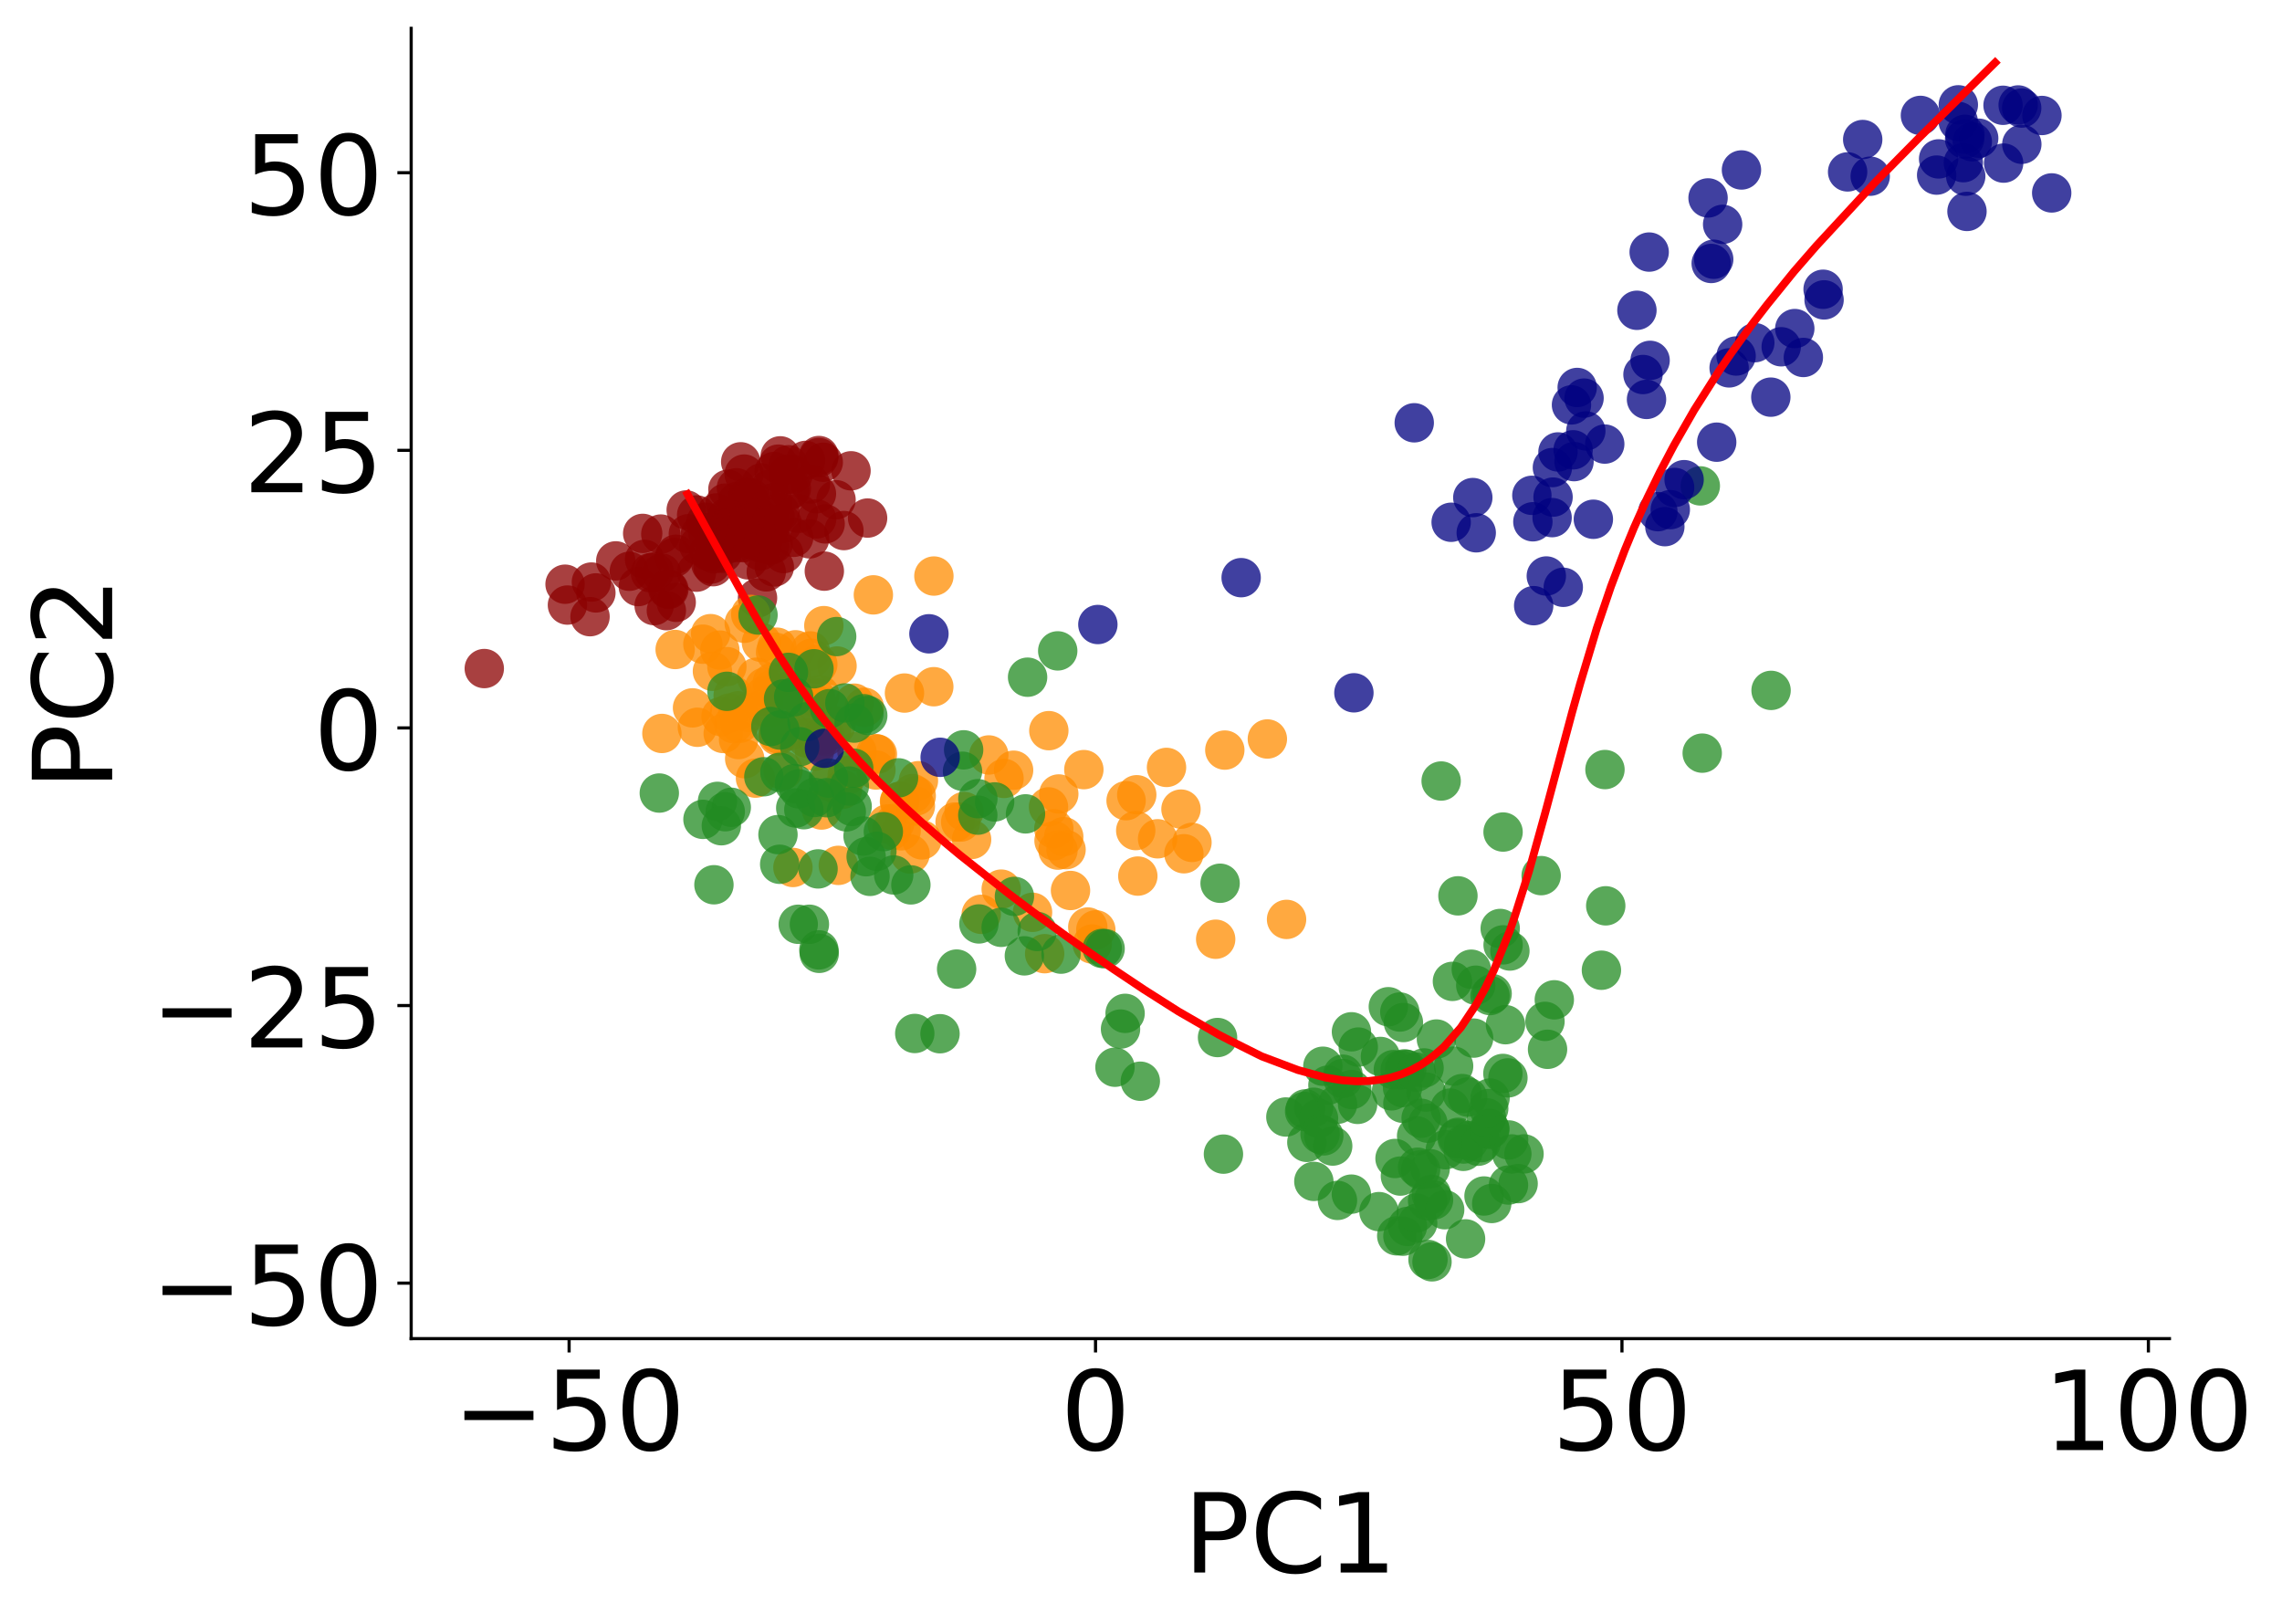 <?xml version="1.0" encoding="utf-8" standalone="no"?>
<!DOCTYPE svg PUBLIC "-//W3C//DTD SVG 1.1//EN"
  "http://www.w3.org/Graphics/SVG/1.1/DTD/svg11.dtd">
<!-- Created with matplotlib (https://matplotlib.org/) -->
<svg height="412.238pt" version="1.1" viewBox="0 0 579.368 412.238" width="579.368pt" xmlns="http://www.w3.org/2000/svg" xmlns:xlink="http://www.w3.org/1999/xlink">
 <defs>
  <style type="text/css">
*{stroke-linecap:butt;stroke-linejoin:round;}
  </style>
 </defs>
 <g id="figure_1">
  <g id="patch_1">
   <path d="M 0 412.238 
L 579.368 412.238 
L 579.368 0 
L 0 0 
z
" style="fill:none;"/>
  </g>
  <g id="axes_1">
   <g id="patch_2">
    <path d="M 104.392 339.84 
L 550.792 339.84 
L 550.792 7.2 
L 104.392 7.2 
z
" style="fill:none;"/>
   </g>
   <g id="PathCollection_1">
    <defs>
     <path d="M 0 5 
C 1.326 5 2.598 4.473 3.536 3.536 
C 4.473 2.598 5 1.326 5 0 
C 5 -1.326 4.473 -2.598 3.536 -3.536 
C 2.598 -4.473 1.326 -5 0 -5 
C -1.326 -5 -2.598 -4.473 -3.536 -3.536 
C -4.473 -2.598 -5 -1.326 -5 0 
C -5 1.326 -4.473 2.598 -3.536 3.536 
C -2.598 4.473 -1.326 5 0 5 
z
" id="C0_0_b8fefef4b1"/>
    </defs>
    <g clip-path="url(#pb03d4c322e)">
     <use style="fill:#8b0000;fill-opacity:0.75;" x="188.053" xlink:href="#C0_0_b8fefef4b1" y="117.239"/>
    </g>
    <g clip-path="url(#pb03d4c322e)">
     <use style="fill:#8b0000;fill-opacity:0.75;" x="163.168" xlink:href="#C0_0_b8fefef4b1" y="135.413"/>
    </g>
    <g clip-path="url(#pb03d4c322e)">
     <use style="fill:#8b0000;fill-opacity:0.75;" x="188.926" xlink:href="#C0_0_b8fefef4b1" y="120.351"/>
    </g>
    <g clip-path="url(#pb03d4c322e)">
     <use style="fill:#8b0000;fill-opacity:0.75;" x="174.217" xlink:href="#C0_0_b8fefef4b1" y="129.458"/>
    </g>
    <g clip-path="url(#pb03d4c322e)">
     <use style="fill:#8b0000;fill-opacity:0.75;" x="143.461" xlink:href="#C0_0_b8fefef4b1" y="148.31"/>
    </g>
    <g clip-path="url(#pb03d4c322e)">
     <use style="fill:#8b0000;fill-opacity:0.75;" x="198.091" xlink:href="#C0_0_b8fefef4b1" y="115.725"/>
    </g>
    <g clip-path="url(#pb03d4c322e)">
     <use style="fill:#8b0000;fill-opacity:0.75;" x="184.803" xlink:href="#C0_0_b8fefef4b1" y="124.201"/>
    </g>
    <g clip-path="url(#pb03d4c322e)">
     <use style="fill:#8b0000;fill-opacity:0.75;" x="156.333" xlink:href="#C0_0_b8fefef4b1" y="142.388"/>
    </g>
    <g clip-path="url(#pb03d4c322e)">
     <use style="fill:#8b0000;fill-opacity:0.75;" x="186.963" xlink:href="#C0_0_b8fefef4b1" y="123.837"/>
    </g>
    <g clip-path="url(#pb03d4c322e)">
     <use style="fill:#8b0000;fill-opacity:0.75;" x="167.769" xlink:href="#C0_0_b8fefef4b1" y="135.58"/>
    </g>
    <g clip-path="url(#pb03d4c322e)">
     <use style="fill:#8b0000;fill-opacity:0.75;" x="197.618" xlink:href="#C0_0_b8fefef4b1" y="117.826"/>
    </g>
    <g clip-path="url(#pb03d4c322e)">
     <use style="fill:#8b0000;fill-opacity:0.75;" x="176.865" xlink:href="#C0_0_b8fefef4b1" y="130.725"/>
    </g>
    <g clip-path="url(#pb03d4c322e)">
     <use style="fill:#8b0000;fill-opacity:0.75;" x="150.15" xlink:href="#C0_0_b8fefef4b1" y="147.763"/>
    </g>
    <g clip-path="url(#pb03d4c322e)">
     <use style="fill:#8b0000;fill-opacity:0.75;" x="196.525" xlink:href="#C0_0_b8fefef4b1" y="119.698"/>
    </g>
    <g clip-path="url(#pb03d4c322e)">
     <use style="fill:#8b0000;fill-opacity:0.75;" x="184.14" xlink:href="#C0_0_b8fefef4b1" y="127.726"/>
    </g>
    <g clip-path="url(#pb03d4c322e)">
     <use style="fill:#8b0000;fill-opacity:0.75;" x="200.176" xlink:href="#C0_0_b8fefef4b1" y="117.983"/>
    </g>
    <g clip-path="url(#pb03d4c322e)">
     <use style="fill:#8b0000;fill-opacity:0.75;" x="193.345" xlink:href="#C0_0_b8fefef4b1" y="122.576"/>
    </g>
    <g clip-path="url(#pb03d4c322e)">
     <use style="fill:#8b0000;fill-opacity:0.75;" x="181.931" xlink:href="#C0_0_b8fefef4b1" y="130.197"/>
    </g>
    <g clip-path="url(#pb03d4c322e)">
     <use style="fill:#8b0000;fill-opacity:0.75;" x="187.277" xlink:href="#C0_0_b8fefef4b1" y="127.239"/>
    </g>
    <g clip-path="url(#pb03d4c322e)">
     <use style="fill:#8b0000;fill-opacity:0.75;" x="144.063" xlink:href="#C0_0_b8fefef4b1" y="153.604"/>
    </g>
    <g clip-path="url(#pb03d4c322e)">
     <use style="fill:#8b0000;fill-opacity:0.75;" x="204.547" xlink:href="#C0_0_b8fefef4b1" y="116.88"/>
    </g>
    <g clip-path="url(#pb03d4c322e)">
     <use style="fill:#8b0000;fill-opacity:0.75;" x="163.639" xlink:href="#C0_0_b8fefef4b1" y="141.998"/>
    </g>
    <g clip-path="url(#pb03d4c322e)">
     <use style="fill:#8b0000;fill-opacity:0.75;" x="179.2" xlink:href="#C0_0_b8fefef4b1" y="132.584"/>
    </g>
    <g clip-path="url(#pb03d4c322e)">
     <use style="fill:#8b0000;fill-opacity:0.75;" x="189.721" xlink:href="#C0_0_b8fefef4b1" y="126.263"/>
    </g>
    <g clip-path="url(#pb03d4c322e)">
     <use style="fill:#8b0000;fill-opacity:0.75;" x="174.767" xlink:href="#C0_0_b8fefef4b1" y="135.497"/>
    </g>
    <g clip-path="url(#pb03d4c322e)">
     <use style="fill:#8b0000;fill-opacity:0.75;" x="200.002" xlink:href="#C0_0_b8fefef4b1" y="120.376"/>
    </g>
    <g clip-path="url(#pb03d4c322e)">
     <use style="fill:#8b0000;fill-opacity:0.75;" x="207.905" xlink:href="#C0_0_b8fefef4b1" y="115.642"/>
    </g>
    <g clip-path="url(#pb03d4c322e)">
     <use style="fill:#8b0000;fill-opacity:0.75;" x="159.781" xlink:href="#C0_0_b8fefef4b1" y="145.024"/>
    </g>
    <g clip-path="url(#pb03d4c322e)">
     <use style="fill:#8b0000;fill-opacity:0.75;" x="190.588" xlink:href="#C0_0_b8fefef4b1" y="126.368"/>
    </g>
    <g clip-path="url(#pb03d4c322e)">
     <use style="fill:#8b0000;fill-opacity:0.75;" x="151.289" xlink:href="#C0_0_b8fefef4b1" y="150.518"/>
    </g>
    <g clip-path="url(#pb03d4c322e)">
     <use style="fill:#8b0000;fill-opacity:0.75;" x="207.869" xlink:href="#C0_0_b8fefef4b1" y="116.149"/>
    </g>
    <g clip-path="url(#pb03d4c322e)">
     <use style="fill:#8b0000;fill-opacity:0.75;" x="201.386" xlink:href="#C0_0_b8fefef4b1" y="120.439"/>
    </g>
    <g clip-path="url(#pb03d4c322e)">
     <use style="fill:#8b0000;fill-opacity:0.75;" x="195.201" xlink:href="#C0_0_b8fefef4b1" y="124.292"/>
    </g>
    <g clip-path="url(#pb03d4c322e)">
     <use style="fill:#8b0000;fill-opacity:0.75;" x="190.369" xlink:href="#C0_0_b8fefef4b1" y="127.415"/>
    </g>
    <g clip-path="url(#pb03d4c322e)">
     <use style="fill:#8b0000;fill-opacity:0.75;" x="184.427" xlink:href="#C0_0_b8fefef4b1" y="131.47"/>
    </g>
    <g clip-path="url(#pb03d4c322e)">
     <use style="fill:#8b0000;fill-opacity:0.75;" x="177.797" xlink:href="#C0_0_b8fefef4b1" y="135.718"/>
    </g>
    <g clip-path="url(#pb03d4c322e)">
     <use style="fill:#8b0000;fill-opacity:0.75;" x="184.369" xlink:href="#C0_0_b8fefef4b1" y="132.009"/>
    </g>
    <g clip-path="url(#pb03d4c322e)">
     <use style="fill:#8b0000;fill-opacity:0.75;" x="122.952" xlink:href="#C0_0_b8fefef4b1" y="169.725"/>
    </g>
    <g clip-path="url(#pb03d4c322e)">
     <use style="fill:#8b0000;fill-opacity:0.75;" x="209.016" xlink:href="#C0_0_b8fefef4b1" y="117.351"/>
    </g>
    <g clip-path="url(#pb03d4c322e)">
     <use style="fill:#8b0000;fill-opacity:0.75;" x="179.74" xlink:href="#C0_0_b8fefef4b1" y="135.243"/>
    </g>
    <g clip-path="url(#pb03d4c322e)">
     <use style="fill:#8b0000;fill-opacity:0.75;" x="171.599" xlink:href="#C0_0_b8fefef4b1" y="140.698"/>
    </g>
    <g clip-path="url(#pb03d4c322e)">
     <use style="fill:#8b0000;fill-opacity:0.75;" x="186.003" xlink:href="#C0_0_b8fefef4b1" y="132.045"/>
    </g>
    <g clip-path="url(#pb03d4c322e)">
     <use style="fill:#8b0000;fill-opacity:0.75;" x="171.167" xlink:href="#C0_0_b8fefef4b1" y="141.541"/>
    </g>
    <g clip-path="url(#pb03d4c322e)">
     <use style="fill:#8b0000;fill-opacity:0.75;" x="165.12" xlink:href="#C0_0_b8fefef4b1" y="145.387"/>
    </g>
    <g clip-path="url(#pb03d4c322e)">
     <use style="fill:#8b0000;fill-opacity:0.75;" x="166.107" xlink:href="#C0_0_b8fefef4b1" y="145.176"/>
    </g>
    <g clip-path="url(#pb03d4c322e)">
     <use style="fill:#8b0000;fill-opacity:0.75;" x="200.931" xlink:href="#C0_0_b8fefef4b1" y="124.067"/>
    </g>
    <g clip-path="url(#pb03d4c322e)">
     <use style="fill:#8b0000;fill-opacity:0.75;" x="177.439" xlink:href="#C0_0_b8fefef4b1" y="138.53"/>
    </g>
    <g clip-path="url(#pb03d4c322e)">
     <use style="fill:#8b0000;fill-opacity:0.75;" x="200.462" xlink:href="#C0_0_b8fefef4b1" y="124.548"/>
    </g>
    <g clip-path="url(#pb03d4c322e)">
     <use style="fill:#8b0000;fill-opacity:0.75;" x="184.964" xlink:href="#C0_0_b8fefef4b1" y="134.016"/>
    </g>
    <g clip-path="url(#pb03d4c322e)">
     <use style="fill:#8b0000;fill-opacity:0.75;" x="182.308" xlink:href="#C0_0_b8fefef4b1" y="135.697"/>
    </g>
    <g clip-path="url(#pb03d4c322e)">
     <use style="fill:#8b0000;fill-opacity:0.75;" x="187.431" xlink:href="#C0_0_b8fefef4b1" y="132.77"/>
    </g>
    <g clip-path="url(#pb03d4c322e)">
     <use style="fill:#8b0000;fill-opacity:0.75;" x="183.865" xlink:href="#C0_0_b8fefef4b1" y="135.024"/>
    </g>
    <g clip-path="url(#pb03d4c322e)">
     <use style="fill:#8b0000;fill-opacity:0.75;" x="196.347" xlink:href="#C0_0_b8fefef4b1" y="127.605"/>
    </g>
    <g clip-path="url(#pb03d4c322e)">
     <use style="fill:#8b0000;fill-opacity:0.75;" x="184.541" xlink:href="#C0_0_b8fefef4b1" y="134.886"/>
    </g>
    <g clip-path="url(#pb03d4c322e)">
     <use style="fill:#8b0000;fill-opacity:0.75;" x="182.462" xlink:href="#C0_0_b8fefef4b1" y="136.391"/>
    </g>
    <g clip-path="url(#pb03d4c322e)">
     <use style="fill:#8b0000;fill-opacity:0.75;" x="162.058" xlink:href="#C0_0_b8fefef4b1" y="148.907"/>
    </g>
    <g clip-path="url(#pb03d4c322e)">
     <use style="fill:#8b0000;fill-opacity:0.75;" x="167.938" xlink:href="#C0_0_b8fefef4b1" y="145.474"/>
    </g>
    <g clip-path="url(#pb03d4c322e)">
     <use style="fill:#8b0000;fill-opacity:0.75;" x="149.802" xlink:href="#C0_0_b8fefef4b1" y="156.553"/>
    </g>
    <g clip-path="url(#pb03d4c322e)">
     <use style="fill:#8b0000;fill-opacity:0.75;" x="186.156" xlink:href="#C0_0_b8fefef4b1" y="134.532"/>
    </g>
    <g clip-path="url(#pb03d4c322e)">
     <use style="fill:#8b0000;fill-opacity:0.75;" x="189.258" xlink:href="#C0_0_b8fefef4b1" y="132.824"/>
    </g>
    <g clip-path="url(#pb03d4c322e)">
     <use style="fill:#8b0000;fill-opacity:0.75;" x="205.76" xlink:href="#C0_0_b8fefef4b1" y="122.89"/>
    </g>
    <g clip-path="url(#pb03d4c322e)">
     <use style="fill:#8b0000;fill-opacity:0.75;" x="191.886" xlink:href="#C0_0_b8fefef4b1" y="131.586"/>
    </g>
    <g clip-path="url(#pb03d4c322e)">
     <use style="fill:#8b0000;fill-opacity:0.75;" x="187.684" xlink:href="#C0_0_b8fefef4b1" y="134.491"/>
    </g>
    <g clip-path="url(#pb03d4c322e)">
     <use style="fill:#8b0000;fill-opacity:0.75;" x="190.79" xlink:href="#C0_0_b8fefef4b1" y="132.669"/>
    </g>
    <g clip-path="url(#pb03d4c322e)">
     <use style="fill:#8b0000;fill-opacity:0.75;" x="186.624" xlink:href="#C0_0_b8fefef4b1" y="135.427"/>
    </g>
    <g clip-path="url(#pb03d4c322e)">
     <use style="fill:#8b0000;fill-opacity:0.75;" x="193.053" xlink:href="#C0_0_b8fefef4b1" y="131.633"/>
    </g>
    <g clip-path="url(#pb03d4c322e)">
     <use style="fill:#8b0000;fill-opacity:0.75;" x="188.852" xlink:href="#C0_0_b8fefef4b1" y="134.449"/>
    </g>
    <g clip-path="url(#pb03d4c322e)">
     <use style="fill:#8b0000;fill-opacity:0.75;" x="182.054" xlink:href="#C0_0_b8fefef4b1" y="138.729"/>
    </g>
    <g clip-path="url(#pb03d4c322e)">
     <use style="fill:#8b0000;fill-opacity:0.75;" x="180.003" xlink:href="#C0_0_b8fefef4b1" y="140.018"/>
    </g>
    <g clip-path="url(#pb03d4c322e)">
     <use style="fill:#8b0000;fill-opacity:0.75;" x="185.921" xlink:href="#C0_0_b8fefef4b1" y="137.028"/>
    </g>
    <g clip-path="url(#pb03d4c322e)">
     <use style="fill:#8b0000;fill-opacity:0.75;" x="184.32" xlink:href="#C0_0_b8fefef4b1" y="138.256"/>
    </g>
    <g clip-path="url(#pb03d4c322e)">
     <use style="fill:#8b0000;fill-opacity:0.75;" x="186.736" xlink:href="#C0_0_b8fefef4b1" y="136.784"/>
    </g>
    <g clip-path="url(#pb03d4c322e)">
     <use style="fill:#8b0000;fill-opacity:0.75;" x="197.997" xlink:href="#C0_0_b8fefef4b1" y="130.034"/>
    </g>
    <g clip-path="url(#pb03d4c322e)">
     <use style="fill:#8b0000;fill-opacity:0.75;" x="181.294" xlink:href="#C0_0_b8fefef4b1" y="140.596"/>
    </g>
    <g clip-path="url(#pb03d4c322e)">
     <use style="fill:#8b0000;fill-opacity:0.75;" x="196.827" xlink:href="#C0_0_b8fefef4b1" y="131.199"/>
    </g>
    <g clip-path="url(#pb03d4c322e)">
     <use style="fill:#8b0000;fill-opacity:0.75;" x="216.063" xlink:href="#C0_0_b8fefef4b1" y="119.522"/>
    </g>
    <g clip-path="url(#pb03d4c322e)">
     <use style="fill:#8b0000;fill-opacity:0.75;" x="192.897" xlink:href="#C0_0_b8fefef4b1" y="133.81"/>
    </g>
    <g clip-path="url(#pb03d4c322e)">
     <use style="fill:#8b0000;fill-opacity:0.75;" x="186.859" xlink:href="#C0_0_b8fefef4b1" y="137.744"/>
    </g>
    <g clip-path="url(#pb03d4c322e)">
     <use style="fill:#8b0000;fill-opacity:0.75;" x="207.285" xlink:href="#C0_0_b8fefef4b1" y="125.351"/>
    </g>
    <g clip-path="url(#pb03d4c322e)">
     <use style="fill:#8b0000;fill-opacity:0.75;" x="183.44" xlink:href="#C0_0_b8fefef4b1" y="140.466"/>
    </g>
    <g clip-path="url(#pb03d4c322e)">
     <use style="fill:#8b0000;fill-opacity:0.75;" x="195.618" xlink:href="#C0_0_b8fefef4b1" y="133.027"/>
    </g>
    <g clip-path="url(#pb03d4c322e)">
     <use style="fill:#8b0000;fill-opacity:0.75;" x="169.534" xlink:href="#C0_0_b8fefef4b1" y="149.524"/>
    </g>
    <g clip-path="url(#pb03d4c322e)">
     <use style="fill:#8b0000;fill-opacity:0.75;" x="188.736" xlink:href="#C0_0_b8fefef4b1" y="137.781"/>
    </g>
    <g clip-path="url(#pb03d4c322e)">
     <use style="fill:#8b0000;fill-opacity:0.75;" x="195.529" xlink:href="#C0_0_b8fefef4b1" y="133.73"/>
    </g>
    <g clip-path="url(#pb03d4c322e)">
     <use style="fill:#8b0000;fill-opacity:0.75;" x="176.833" xlink:href="#C0_0_b8fefef4b1" y="145.249"/>
    </g>
    <g clip-path="url(#pb03d4c322e)">
     <use style="fill:#8b0000;fill-opacity:0.75;" x="169.82" xlink:href="#C0_0_b8fefef4b1" y="149.62"/>
    </g>
    <g clip-path="url(#pb03d4c322e)">
     <use style="fill:#8b0000;fill-opacity:0.75;" x="180.5" xlink:href="#C0_0_b8fefef4b1" y="143.218"/>
    </g>
    <g clip-path="url(#pb03d4c322e)">
     <use style="fill:#8b0000;fill-opacity:0.75;" x="191.312" xlink:href="#C0_0_b8fefef4b1" y="137.216"/>
    </g>
    <g clip-path="url(#pb03d4c322e)">
     <use style="fill:#8b0000;fill-opacity:0.75;" x="202.691" xlink:href="#C0_0_b8fefef4b1" y="130.318"/>
    </g>
    <g clip-path="url(#pb03d4c322e)">
     <use style="fill:#8b0000;fill-opacity:0.75;" x="198.629" xlink:href="#C0_0_b8fefef4b1" y="132.972"/>
    </g>
    <g clip-path="url(#pb03d4c322e)">
     <use style="fill:#8b0000;fill-opacity:0.75;" x="181.044" xlink:href="#C0_0_b8fefef4b1" y="143.868"/>
    </g>
    <g clip-path="url(#pb03d4c322e)">
     <use style="fill:#8b0000;fill-opacity:0.75;" x="166.076" xlink:href="#C0_0_b8fefef4b1" y="153.745"/>
    </g>
    <g clip-path="url(#pb03d4c322e)">
     <use style="fill:#8b0000;fill-opacity:0.75;" x="193.622" xlink:href="#C0_0_b8fefef4b1" y="138.044"/>
    </g>
    <g clip-path="url(#pb03d4c322e)">
     <use style="fill:#8b0000;fill-opacity:0.75;" x="212.26" xlink:href="#C0_0_b8fefef4b1" y="126.864"/>
    </g>
    <g clip-path="url(#pb03d4c322e)">
     <use style="fill:#8b0000;fill-opacity:0.75;" x="171.68" xlink:href="#C0_0_b8fefef4b1" y="152.908"/>
    </g>
    <g clip-path="url(#pb03d4c322e)">
     <use style="fill:#8b0000;fill-opacity:0.75;" x="192.995" xlink:href="#C0_0_b8fefef4b1" y="139.845"/>
    </g>
    <g clip-path="url(#pb03d4c322e)">
     <use style="fill:#8b0000;fill-opacity:0.75;" x="195.404" xlink:href="#C0_0_b8fefef4b1" y="138.492"/>
    </g>
    <g clip-path="url(#pb03d4c322e)">
     <use style="fill:#8b0000;fill-opacity:0.75;" x="196.322" xlink:href="#C0_0_b8fefef4b1" y="138.091"/>
    </g>
    <g clip-path="url(#pb03d4c322e)">
     <use style="fill:#8b0000;fill-opacity:0.75;" x="189.905" xlink:href="#C0_0_b8fefef4b1" y="142.13"/>
    </g>
    <g clip-path="url(#pb03d4c322e)">
     <use style="fill:#8b0000;fill-opacity:0.75;" x="169.18" xlink:href="#C0_0_b8fefef4b1" y="155.026"/>
    </g>
    <g clip-path="url(#pb03d4c322e)">
     <use style="fill:#8b0000;fill-opacity:0.75;" x="207.339" xlink:href="#C0_0_b8fefef4b1" y="131.728"/>
    </g>
    <g clip-path="url(#pb03d4c322e)">
     <use style="fill:#8b0000;fill-opacity:0.75;" x="201.506" xlink:href="#C0_0_b8fefef4b1" y="136.408"/>
    </g>
    <g clip-path="url(#pb03d4c322e)">
     <use style="fill:#8b0000;fill-opacity:0.75;" x="209.492" xlink:href="#C0_0_b8fefef4b1" y="133.001"/>
    </g>
    <g clip-path="url(#pb03d4c322e)">
     <use style="fill:#8b0000;fill-opacity:0.75;" x="198.973" xlink:href="#C0_0_b8fefef4b1" y="140.538"/>
    </g>
    <g clip-path="url(#pb03d4c322e)">
     <use style="fill:#8b0000;fill-opacity:0.75;" x="205.551" xlink:href="#C0_0_b8fefef4b1" y="136.794"/>
    </g>
    <g clip-path="url(#pb03d4c322e)">
     <use style="fill:#8b0000;fill-opacity:0.75;" x="194.543" xlink:href="#C0_0_b8fefef4b1" y="145.175"/>
    </g>
    <g clip-path="url(#pb03d4c322e)">
     <use style="fill:#8b0000;fill-opacity:0.75;" x="196.59" xlink:href="#C0_0_b8fefef4b1" y="143.942"/>
    </g>
    <g clip-path="url(#pb03d4c322e)">
     <use style="fill:#8b0000;fill-opacity:0.75;" x="214.262" xlink:href="#C0_0_b8fefef4b1" y="134.691"/>
    </g>
    <g clip-path="url(#pb03d4c322e)">
     <use style="fill:#8b0000;fill-opacity:0.75;" x="220.269" xlink:href="#C0_0_b8fefef4b1" y="131.518"/>
    </g>
    <g clip-path="url(#pb03d4c322e)">
     <use style="fill:#8b0000;fill-opacity:0.75;" x="192.325" xlink:href="#C0_0_b8fefef4b1" y="151.807"/>
    </g>
    <g clip-path="url(#pb03d4c322e)">
     <use style="fill:#8b0000;fill-opacity:0.75;" x="209.285" xlink:href="#C0_0_b8fefef4b1" y="144.991"/>
    </g>
   </g>
   <g id="PathCollection_2">
    <defs>
     <path d="M 0 5 
C 1.326 5 2.598 4.473 3.536 3.536 
C 4.473 2.598 5 1.326 5 0 
C 5 -1.326 4.473 -2.598 3.536 -3.536 
C 2.598 -4.473 1.326 -5 0 -5 
C -1.326 -5 -2.598 -4.473 -3.536 -3.536 
C -4.473 -2.598 -5 -1.326 -5 0 
C -5 1.326 -4.473 2.598 -3.536 3.536 
C -2.598 4.473 -1.326 5 0 5 
z
" id="C1_0_3dc1d6a1c5"/>
    </defs>
    <g clip-path="url(#pb03d4c322e)">
     <use style="fill:#ff8c00;fill-opacity:0.75;" x="171.414" xlink:href="#C1_0_3dc1d6a1c5" y="164.886"/>
    </g>
    <g clip-path="url(#pb03d4c322e)">
     <use style="fill:#ff8c00;fill-opacity:0.75;" x="180.423" xlink:href="#C1_0_3dc1d6a1c5" y="160.862"/>
    </g>
    <g clip-path="url(#pb03d4c322e)">
     <use style="fill:#ff8c00;fill-opacity:0.75;" x="178.45" xlink:href="#C1_0_3dc1d6a1c5" y="163.535"/>
    </g>
    <g clip-path="url(#pb03d4c322e)">
     <use style="fill:#ff8c00;fill-opacity:0.75;" x="190.602" xlink:href="#C1_0_3dc1d6a1c5" y="155.975"/>
    </g>
    <g clip-path="url(#pb03d4c322e)">
     <use style="fill:#ff8c00;fill-opacity:0.75;" x="188.949" xlink:href="#C1_0_3dc1d6a1c5" y="158.224"/>
    </g>
    <g clip-path="url(#pb03d4c322e)">
     <use style="fill:#ff8c00;fill-opacity:0.75;" x="182.762" xlink:href="#C1_0_3dc1d6a1c5" y="165.031"/>
    </g>
    <g clip-path="url(#pb03d4c322e)">
     <use style="fill:#ff8c00;fill-opacity:0.75;" x="180.877" xlink:href="#C1_0_3dc1d6a1c5" y="170.406"/>
    </g>
    <g clip-path="url(#pb03d4c322e)">
     <use style="fill:#ff8c00;fill-opacity:0.75;" x="193.315" xlink:href="#C1_0_3dc1d6a1c5" y="163.08"/>
    </g>
    <g clip-path="url(#pb03d4c322e)">
     <use style="fill:#ff8c00;fill-opacity:0.75;" x="184.545" xlink:href="#C1_0_3dc1d6a1c5" y="169.237"/>
    </g>
    <g clip-path="url(#pb03d4c322e)">
     <use style="fill:#ff8c00;fill-opacity:0.75;" x="197.243" xlink:href="#C1_0_3dc1d6a1c5" y="164.3"/>
    </g>
    <g clip-path="url(#pb03d4c322e)">
     <use style="fill:#ff8c00;fill-opacity:0.75;" x="175.821" xlink:href="#C1_0_3dc1d6a1c5" y="179.705"/>
    </g>
    <g clip-path="url(#pb03d4c322e)">
     <use style="fill:#ff8c00;fill-opacity:0.75;" x="196.903" xlink:href="#C1_0_3dc1d6a1c5" y="165.585"/>
    </g>
    <g clip-path="url(#pb03d4c322e)">
     <use style="fill:#ff8c00;fill-opacity:0.75;" x="168.048" xlink:href="#C1_0_3dc1d6a1c5" y="186.197"/>
    </g>
    <g clip-path="url(#pb03d4c322e)">
     <use style="fill:#ff8c00;fill-opacity:0.75;" x="209.162" xlink:href="#C1_0_3dc1d6a1c5" y="158.829"/>
    </g>
    <g clip-path="url(#pb03d4c322e)">
     <use style="fill:#ff8c00;fill-opacity:0.75;" x="192.076" xlink:href="#C1_0_3dc1d6a1c5" y="171.915"/>
    </g>
    <g clip-path="url(#pb03d4c322e)">
     <use style="fill:#ff8c00;fill-opacity:0.75;" x="201.96" xlink:href="#C1_0_3dc1d6a1c5" y="164.961"/>
    </g>
    <g clip-path="url(#pb03d4c322e)">
     <use style="fill:#ff8c00;fill-opacity:0.75;" x="221.736" xlink:href="#C1_0_3dc1d6a1c5" y="151.018"/>
    </g>
    <g clip-path="url(#pb03d4c322e)">
     <use style="fill:#ff8c00;fill-opacity:0.75;" x="186.138" xlink:href="#C1_0_3dc1d6a1c5" y="176.559"/>
    </g>
    <g clip-path="url(#pb03d4c322e)">
     <use style="fill:#ff8c00;fill-opacity:0.75;" x="177.058" xlink:href="#C1_0_3dc1d6a1c5" y="184.627"/>
    </g>
    <g clip-path="url(#pb03d4c322e)">
     <use style="fill:#ff8c00;fill-opacity:0.75;" x="205.727" xlink:href="#C1_0_3dc1d6a1c5" y="165.245"/>
    </g>
    <g clip-path="url(#pb03d4c322e)">
     <use style="fill:#ff8c00;fill-opacity:0.75;" x="183.054" xlink:href="#C1_0_3dc1d6a1c5" y="181.912"/>
    </g>
    <g clip-path="url(#pb03d4c322e)">
     <use style="fill:#ff8c00;fill-opacity:0.75;" x="185.201" xlink:href="#C1_0_3dc1d6a1c5" y="181.011"/>
    </g>
    <g clip-path="url(#pb03d4c322e)">
     <use style="fill:#ff8c00;fill-opacity:0.75;" x="194.12" xlink:href="#C1_0_3dc1d6a1c5" y="174.457"/>
    </g>
    <g clip-path="url(#pb03d4c322e)">
     <use style="fill:#ff8c00;fill-opacity:0.75;" x="196.082" xlink:href="#C1_0_3dc1d6a1c5" y="173.244"/>
    </g>
    <g clip-path="url(#pb03d4c322e)">
     <use style="fill:#ff8c00;fill-opacity:0.75;" x="187.365" xlink:href="#C1_0_3dc1d6a1c5" y="180.452"/>
    </g>
    <g clip-path="url(#pb03d4c322e)">
     <use style="fill:#ff8c00;fill-opacity:0.75;" x="206.043" xlink:href="#C1_0_3dc1d6a1c5" y="167.108"/>
    </g>
    <g clip-path="url(#pb03d4c322e)">
     <use style="fill:#ff8c00;fill-opacity:0.75;" x="196.042" xlink:href="#C1_0_3dc1d6a1c5" y="175.004"/>
    </g>
    <g clip-path="url(#pb03d4c322e)">
     <use style="fill:#ff8c00;fill-opacity:0.75;" x="193.954" xlink:href="#C1_0_3dc1d6a1c5" y="176.732"/>
    </g>
    <g clip-path="url(#pb03d4c322e)">
     <use style="fill:#ff8c00;fill-opacity:0.75;" x="200.915" xlink:href="#C1_0_3dc1d6a1c5" y="171.867"/>
    </g>
    <g clip-path="url(#pb03d4c322e)">
     <use style="fill:#ff8c00;fill-opacity:0.75;" x="189.985" xlink:href="#C1_0_3dc1d6a1c5" y="180.868"/>
    </g>
    <g clip-path="url(#pb03d4c322e)">
     <use style="fill:#ff8c00;fill-opacity:0.75;" x="186.27" xlink:href="#C1_0_3dc1d6a1c5" y="183.722"/>
    </g>
    <g clip-path="url(#pb03d4c322e)">
     <use style="fill:#ff8c00;fill-opacity:0.75;" x="183.612" xlink:href="#C1_0_3dc1d6a1c5" y="186.207"/>
    </g>
    <g clip-path="url(#pb03d4c322e)">
     <use style="fill:#ff8c00;fill-opacity:0.75;" x="187.813" xlink:href="#C1_0_3dc1d6a1c5" y="183.629"/>
    </g>
    <g clip-path="url(#pb03d4c322e)">
     <use style="fill:#ff8c00;fill-opacity:0.75;" x="207.634" xlink:href="#C1_0_3dc1d6a1c5" y="168.65"/>
    </g>
    <g clip-path="url(#pb03d4c322e)">
     <use style="fill:#ff8c00;fill-opacity:0.75;" x="237.103" xlink:href="#C1_0_3dc1d6a1c5" y="146.239"/>
    </g>
    <g clip-path="url(#pb03d4c322e)">
     <use style="fill:#ff8c00;fill-opacity:0.75;" x="194.055" xlink:href="#C1_0_3dc1d6a1c5" y="179.598"/>
    </g>
    <g clip-path="url(#pb03d4c322e)">
     <use style="fill:#ff8c00;fill-opacity:0.75;" x="200.322" xlink:href="#C1_0_3dc1d6a1c5" y="175.346"/>
    </g>
    <g clip-path="url(#pb03d4c322e)">
     <use style="fill:#ff8c00;fill-opacity:0.75;" x="195.187" xlink:href="#C1_0_3dc1d6a1c5" y="179.793"/>
    </g>
    <g clip-path="url(#pb03d4c322e)">
     <use style="fill:#ff8c00;fill-opacity:0.75;" x="187.514" xlink:href="#C1_0_3dc1d6a1c5" y="187.749"/>
    </g>
    <g clip-path="url(#pb03d4c322e)">
     <use style="fill:#ff8c00;fill-opacity:0.75;" x="212.516" xlink:href="#C1_0_3dc1d6a1c5" y="169.079"/>
    </g>
    <g clip-path="url(#pb03d4c322e)">
     <use style="fill:#ff8c00;fill-opacity:0.75;" x="204.455" xlink:href="#C1_0_3dc1d6a1c5" y="179.221"/>
    </g>
    <g clip-path="url(#pb03d4c322e)">
     <use style="fill:#ff8c00;fill-opacity:0.75;" x="207.144" xlink:href="#C1_0_3dc1d6a1c5" y="177.133"/>
    </g>
    <g clip-path="url(#pb03d4c322e)">
     <use style="fill:#ff8c00;fill-opacity:0.75;" x="208.166" xlink:href="#C1_0_3dc1d6a1c5" y="176.371"/>
    </g>
    <g clip-path="url(#pb03d4c322e)">
     <use style="fill:#ff8c00;fill-opacity:0.75;" x="189.065" xlink:href="#C1_0_3dc1d6a1c5" y="192.608"/>
    </g>
    <g clip-path="url(#pb03d4c322e)">
     <use style="fill:#ff8c00;fill-opacity:0.75;" x="197.567" xlink:href="#C1_0_3dc1d6a1c5" y="186.308"/>
    </g>
    <g clip-path="url(#pb03d4c322e)">
     <use style="fill:#ff8c00;fill-opacity:0.75;" x="197.462" xlink:href="#C1_0_3dc1d6a1c5" y="186.826"/>
    </g>
    <g clip-path="url(#pb03d4c322e)">
     <use style="fill:#ff8c00;fill-opacity:0.75;" x="207.488" xlink:href="#C1_0_3dc1d6a1c5" y="179.008"/>
    </g>
    <g clip-path="url(#pb03d4c322e)">
     <use style="fill:#ff8c00;fill-opacity:0.75;" x="200.576" xlink:href="#C1_0_3dc1d6a1c5" y="185.516"/>
    </g>
    <g clip-path="url(#pb03d4c322e)">
     <use style="fill:#ff8c00;fill-opacity:0.75;" x="191.807" xlink:href="#C1_0_3dc1d6a1c5" y="197.54"/>
    </g>
    <g clip-path="url(#pb03d4c322e)">
     <use style="fill:#ff8c00;fill-opacity:0.75;" x="204.767" xlink:href="#C1_0_3dc1d6a1c5" y="187.347"/>
    </g>
    <g clip-path="url(#pb03d4c322e)">
     <use style="fill:#ff8c00;fill-opacity:0.75;" x="216.89" xlink:href="#C1_0_3dc1d6a1c5" y="178.509"/>
    </g>
    <g clip-path="url(#pb03d4c322e)">
     <use style="fill:#ff8c00;fill-opacity:0.75;" x="198.802" xlink:href="#C1_0_3dc1d6a1c5" y="195.559"/>
    </g>
    <g clip-path="url(#pb03d4c322e)">
     <use style="fill:#ff8c00;fill-opacity:0.75;" x="208.884" xlink:href="#C1_0_3dc1d6a1c5" y="186.636"/>
    </g>
    <g clip-path="url(#pb03d4c322e)">
     <use style="fill:#ff8c00;fill-opacity:0.75;" x="212.179" xlink:href="#C1_0_3dc1d6a1c5" y="184.262"/>
    </g>
    <g clip-path="url(#pb03d4c322e)">
     <use style="fill:#ff8c00;fill-opacity:0.75;" x="207.647" xlink:href="#C1_0_3dc1d6a1c5" y="188.449"/>
    </g>
    <g clip-path="url(#pb03d4c322e)">
     <use style="fill:#ff8c00;fill-opacity:0.75;" x="211.056" xlink:href="#C1_0_3dc1d6a1c5" y="185.407"/>
    </g>
    <g clip-path="url(#pb03d4c322e)">
     <use style="fill:#ff8c00;fill-opacity:0.75;" x="209.586" xlink:href="#C1_0_3dc1d6a1c5" y="186.966"/>
    </g>
    <g clip-path="url(#pb03d4c322e)">
     <use style="fill:#ff8c00;fill-opacity:0.75;" x="206.795" xlink:href="#C1_0_3dc1d6a1c5" y="190.702"/>
    </g>
    <g clip-path="url(#pb03d4c322e)">
     <use style="fill:#ff8c00;fill-opacity:0.75;" x="219.442" xlink:href="#C1_0_3dc1d6a1c5" y="179.541"/>
    </g>
    <g clip-path="url(#pb03d4c322e)">
     <use style="fill:#ff8c00;fill-opacity:0.75;" x="229.634" xlink:href="#C1_0_3dc1d6a1c5" y="175.942"/>
    </g>
    <g clip-path="url(#pb03d4c322e)">
     <use style="fill:#ff8c00;fill-opacity:0.75;" x="217.567" xlink:href="#C1_0_3dc1d6a1c5" y="190.776"/>
    </g>
    <g clip-path="url(#pb03d4c322e)">
     <use style="fill:#ff8c00;fill-opacity:0.75;" x="210.563" xlink:href="#C1_0_3dc1d6a1c5" y="198.391"/>
    </g>
    <g clip-path="url(#pb03d4c322e)">
     <use style="fill:#ff8c00;fill-opacity:0.75;" x="215.091" xlink:href="#C1_0_3dc1d6a1c5" y="196.792"/>
    </g>
    <g clip-path="url(#pb03d4c322e)">
     <use style="fill:#ff8c00;fill-opacity:0.75;" x="237.08" xlink:href="#C1_0_3dc1d6a1c5" y="174.333"/>
    </g>
    <g clip-path="url(#pb03d4c322e)">
     <use style="fill:#ff8c00;fill-opacity:0.75;" x="222.294" xlink:href="#C1_0_3dc1d6a1c5" y="191.297"/>
    </g>
    <g clip-path="url(#pb03d4c322e)">
     <use style="fill:#ff8c00;fill-opacity:0.75;" x="208.567" xlink:href="#C1_0_3dc1d6a1c5" y="205.637"/>
    </g>
    <g clip-path="url(#pb03d4c322e)">
     <use style="fill:#ff8c00;fill-opacity:0.75;" x="213.889" xlink:href="#C1_0_3dc1d6a1c5" y="200.388"/>
    </g>
    <g clip-path="url(#pb03d4c322e)">
     <use style="fill:#ff8c00;fill-opacity:0.75;" x="222.761" xlink:href="#C1_0_3dc1d6a1c5" y="191.462"/>
    </g>
    <g clip-path="url(#pb03d4c322e)">
     <use style="fill:#ff8c00;fill-opacity:0.75;" x="222.387" xlink:href="#C1_0_3dc1d6a1c5" y="195.477"/>
    </g>
    <g clip-path="url(#pb03d4c322e)">
     <use style="fill:#ff8c00;fill-opacity:0.75;" x="201.313" xlink:href="#C1_0_3dc1d6a1c5" y="220.222"/>
    </g>
    <g clip-path="url(#pb03d4c322e)">
     <use style="fill:#ff8c00;fill-opacity:0.75;" x="212.835" xlink:href="#C1_0_3dc1d6a1c5" y="219.688"/>
    </g>
    <g clip-path="url(#pb03d4c322e)">
     <use style="fill:#ff8c00;fill-opacity:0.75;" x="228.364" xlink:href="#C1_0_3dc1d6a1c5" y="203.47"/>
    </g>
    <g clip-path="url(#pb03d4c322e)">
     <use style="fill:#ff8c00;fill-opacity:0.75;" x="228.46" xlink:href="#C1_0_3dc1d6a1c5" y="203.42"/>
    </g>
    <g clip-path="url(#pb03d4c322e)">
     <use style="fill:#ff8c00;fill-opacity:0.75;" x="233.176" xlink:href="#C1_0_3dc1d6a1c5" y="198.196"/>
    </g>
    <g clip-path="url(#pb03d4c322e)">
     <use style="fill:#ff8c00;fill-opacity:0.75;" x="231.682" xlink:href="#C1_0_3dc1d6a1c5" y="201.461"/>
    </g>
    <g clip-path="url(#pb03d4c322e)">
     <use style="fill:#ff8c00;fill-opacity:0.75;" x="225.252" xlink:href="#C1_0_3dc1d6a1c5" y="209.184"/>
    </g>
    <g clip-path="url(#pb03d4c322e)">
     <use style="fill:#ff8c00;fill-opacity:0.75;" x="232.616" xlink:href="#C1_0_3dc1d6a1c5" y="202.053"/>
    </g>
    <g clip-path="url(#pb03d4c322e)">
     <use style="fill:#ff8c00;fill-opacity:0.75;" x="227.152" xlink:href="#C1_0_3dc1d6a1c5" y="209.014"/>
    </g>
    <g clip-path="url(#pb03d4c322e)">
     <use style="fill:#ff8c00;fill-opacity:0.75;" x="226.34" xlink:href="#C1_0_3dc1d6a1c5" y="210.741"/>
    </g>
    <g clip-path="url(#pb03d4c322e)">
     <use style="fill:#ff8c00;fill-opacity:0.75;" x="232.404" xlink:href="#C1_0_3dc1d6a1c5" y="204.617"/>
    </g>
    <g clip-path="url(#pb03d4c322e)">
     <use style="fill:#ff8c00;fill-opacity:0.75;" x="228.792" xlink:href="#C1_0_3dc1d6a1c5" y="210.914"/>
    </g>
    <g clip-path="url(#pb03d4c322e)">
     <use style="fill:#ff8c00;fill-opacity:0.75;" x="231.065" xlink:href="#C1_0_3dc1d6a1c5" y="216.808"/>
    </g>
    <g clip-path="url(#pb03d4c322e)">
     <use style="fill:#ff8c00;fill-opacity:0.75;" x="234.063" xlink:href="#C1_0_3dc1d6a1c5" y="213.218"/>
    </g>
    <g clip-path="url(#pb03d4c322e)">
     <use style="fill:#ff8c00;fill-opacity:0.75;" x="251.044" xlink:href="#C1_0_3dc1d6a1c5" y="191.658"/>
    </g>
    <g clip-path="url(#pb03d4c322e)">
     <use style="fill:#ff8c00;fill-opacity:0.75;" x="242.486" xlink:href="#C1_0_3dc1d6a1c5" y="208.681"/>
    </g>
    <g clip-path="url(#pb03d4c322e)">
     <use style="fill:#ff8c00;fill-opacity:0.75;" x="244.775" xlink:href="#C1_0_3dc1d6a1c5" y="206.017"/>
    </g>
    <g clip-path="url(#pb03d4c322e)">
     <use style="fill:#ff8c00;fill-opacity:0.75;" x="243.905" xlink:href="#C1_0_3dc1d6a1c5" y="208.69"/>
    </g>
    <g clip-path="url(#pb03d4c322e)">
     <use style="fill:#ff8c00;fill-opacity:0.75;" x="254.908" xlink:href="#C1_0_3dc1d6a1c5" y="197.616"/>
    </g>
    <g clip-path="url(#pb03d4c322e)">
     <use style="fill:#ff8c00;fill-opacity:0.75;" x="257.338" xlink:href="#C1_0_3dc1d6a1c5" y="195.534"/>
    </g>
    <g clip-path="url(#pb03d4c322e)">
     <use style="fill:#ff8c00;fill-opacity:0.75;" x="266.284" xlink:href="#C1_0_3dc1d6a1c5" y="185.489"/>
    </g>
    <g clip-path="url(#pb03d4c322e)">
     <use style="fill:#ff8c00;fill-opacity:0.75;" x="246.677" xlink:href="#C1_0_3dc1d6a1c5" y="213.112"/>
    </g>
    <g clip-path="url(#pb03d4c322e)">
     <use style="fill:#ff8c00;fill-opacity:0.75;" x="266.197" xlink:href="#C1_0_3dc1d6a1c5" y="204.844"/>
    </g>
    <g clip-path="url(#pb03d4c322e)">
     <use style="fill:#ff8c00;fill-opacity:0.75;" x="268.811" xlink:href="#C1_0_3dc1d6a1c5" y="201.565"/>
    </g>
    <g clip-path="url(#pb03d4c322e)">
     <use style="fill:#ff8c00;fill-opacity:0.75;" x="249.128" xlink:href="#C1_0_3dc1d6a1c5" y="232.116"/>
    </g>
    <g clip-path="url(#pb03d4c322e)">
     <use style="fill:#ff8c00;fill-opacity:0.75;" x="275.173" xlink:href="#C1_0_3dc1d6a1c5" y="195.38"/>
    </g>
    <g clip-path="url(#pb03d4c322e)">
     <use style="fill:#ff8c00;fill-opacity:0.75;" x="254.192" xlink:href="#C1_0_3dc1d6a1c5" y="225.721"/>
    </g>
    <g clip-path="url(#pb03d4c322e)">
     <use style="fill:#ff8c00;fill-opacity:0.75;" x="267.555" xlink:href="#C1_0_3dc1d6a1c5" y="210.401"/>
    </g>
    <g clip-path="url(#pb03d4c322e)">
     <use style="fill:#ff8c00;fill-opacity:0.75;" x="267.606" xlink:href="#C1_0_3dc1d6a1c5" y="213.431"/>
    </g>
    <g clip-path="url(#pb03d4c322e)">
     <use style="fill:#ff8c00;fill-opacity:0.75;" x="270.07" xlink:href="#C1_0_3dc1d6a1c5" y="212.404"/>
    </g>
    <g clip-path="url(#pb03d4c322e)">
     <use style="fill:#ff8c00;fill-opacity:0.75;" x="268.613" xlink:href="#C1_0_3dc1d6a1c5" y="215.819"/>
    </g>
    <g clip-path="url(#pb03d4c322e)">
     <use style="fill:#ff8c00;fill-opacity:0.75;" x="270.659" xlink:href="#C1_0_3dc1d6a1c5" y="215.695"/>
    </g>
    <g clip-path="url(#pb03d4c322e)">
     <use style="fill:#ff8c00;fill-opacity:0.75;" x="262.148" xlink:href="#C1_0_3dc1d6a1c5" y="231.606"/>
    </g>
    <g clip-path="url(#pb03d4c322e)">
     <use style="fill:#ff8c00;fill-opacity:0.75;" x="285.899" xlink:href="#C1_0_3dc1d6a1c5" y="203.267"/>
    </g>
    <g clip-path="url(#pb03d4c322e)">
     <use style="fill:#ff8c00;fill-opacity:0.75;" x="271.788" xlink:href="#C1_0_3dc1d6a1c5" y="226.065"/>
    </g>
    <g clip-path="url(#pb03d4c322e)">
     <use style="fill:#ff8c00;fill-opacity:0.75;" x="288.603" xlink:href="#C1_0_3dc1d6a1c5" y="201.763"/>
    </g>
    <g clip-path="url(#pb03d4c322e)">
     <use style="fill:#ff8c00;fill-opacity:0.75;" x="265.225" xlink:href="#C1_0_3dc1d6a1c5" y="242.109"/>
    </g>
    <g clip-path="url(#pb03d4c322e)">
     <use style="fill:#ff8c00;fill-opacity:0.75;" x="296.161" xlink:href="#C1_0_3dc1d6a1c5" y="194.821"/>
    </g>
    <g clip-path="url(#pb03d4c322e)">
     <use style="fill:#ff8c00;fill-opacity:0.75;" x="288.347" xlink:href="#C1_0_3dc1d6a1c5" y="210.854"/>
    </g>
    <g clip-path="url(#pb03d4c322e)">
     <use style="fill:#ff8c00;fill-opacity:0.75;" x="276.171" xlink:href="#C1_0_3dc1d6a1c5" y="235.34"/>
    </g>
    <g clip-path="url(#pb03d4c322e)">
     <use style="fill:#ff8c00;fill-opacity:0.75;" x="278.214" xlink:href="#C1_0_3dc1d6a1c5" y="236.046"/>
    </g>
    <g clip-path="url(#pb03d4c322e)">
     <use style="fill:#ff8c00;fill-opacity:0.75;" x="293.898" xlink:href="#C1_0_3dc1d6a1c5" y="212.942"/>
    </g>
    <g clip-path="url(#pb03d4c322e)">
     <use style="fill:#ff8c00;fill-opacity:0.75;" x="277.305" xlink:href="#C1_0_3dc1d6a1c5" y="239.66"/>
    </g>
    <g clip-path="url(#pb03d4c322e)">
     <use style="fill:#ff8c00;fill-opacity:0.75;" x="288.877" xlink:href="#C1_0_3dc1d6a1c5" y="222.407"/>
    </g>
    <g clip-path="url(#pb03d4c322e)">
     <use style="fill:#ff8c00;fill-opacity:0.75;" x="299.835" xlink:href="#C1_0_3dc1d6a1c5" y="205.41"/>
    </g>
    <g clip-path="url(#pb03d4c322e)">
     <use style="fill:#ff8c00;fill-opacity:0.75;" x="310.963" xlink:href="#C1_0_3dc1d6a1c5" y="190.423"/>
    </g>
    <g clip-path="url(#pb03d4c322e)">
     <use style="fill:#ff8c00;fill-opacity:0.75;" x="300.573" xlink:href="#C1_0_3dc1d6a1c5" y="216.738"/>
    </g>
    <g clip-path="url(#pb03d4c322e)">
     <use style="fill:#ff8c00;fill-opacity:0.75;" x="302.625" xlink:href="#C1_0_3dc1d6a1c5" y="213.861"/>
    </g>
    <g clip-path="url(#pb03d4c322e)">
     <use style="fill:#ff8c00;fill-opacity:0.75;" x="321.765" xlink:href="#C1_0_3dc1d6a1c5" y="187.602"/>
    </g>
    <g clip-path="url(#pb03d4c322e)">
     <use style="fill:#ff8c00;fill-opacity:0.75;" x="308.643" xlink:href="#C1_0_3dc1d6a1c5" y="238.439"/>
    </g>
    <g clip-path="url(#pb03d4c322e)">
     <use style="fill:#ff8c00;fill-opacity:0.75;" x="326.639" xlink:href="#C1_0_3dc1d6a1c5" y="233.405"/>
    </g>
   </g>
   <g id="PathCollection_3">
    <defs>
     <path d="M 0 5 
C 1.326 5 2.598 4.473 3.536 3.536 
C 4.473 2.598 5 1.326 5 0 
C 5 -1.326 4.473 -2.598 3.536 -3.536 
C 2.598 -4.473 1.326 -5 0 -5 
C -1.326 -5 -2.598 -4.473 -3.536 -3.536 
C -4.473 -2.598 -5 -1.326 -5 0 
C -5 1.326 -4.473 2.598 -3.536 3.536 
C -2.598 4.473 -1.326 5 0 5 
z
" id="C2_0_f83c19c757"/>
    </defs>
    <g clip-path="url(#pb03d4c322e)">
     <use style="fill:#228b22;fill-opacity:0.75;" x="192.449" xlink:href="#C2_0_f83c19c757" y="156.138"/>
    </g>
    <g clip-path="url(#pb03d4c322e)">
     <use style="fill:#228b22;fill-opacity:0.75;" x="184.558" xlink:href="#C2_0_f83c19c757" y="175.499"/>
    </g>
    <g clip-path="url(#pb03d4c322e)">
     <use style="fill:#228b22;fill-opacity:0.75;" x="212.421" xlink:href="#C2_0_f83c19c757" y="161.606"/>
    </g>
    <g clip-path="url(#pb03d4c322e)">
     <use style="fill:#228b22;fill-opacity:0.75;" x="200.178" xlink:href="#C2_0_f83c19c757" y="170.687"/>
    </g>
    <g clip-path="url(#pb03d4c322e)">
     <use style="fill:#228b22;fill-opacity:0.75;" x="206.658" xlink:href="#C2_0_f83c19c757" y="169.779"/>
    </g>
    <g clip-path="url(#pb03d4c322e)">
     <use style="fill:#228b22;fill-opacity:0.75;" x="167.387" xlink:href="#C2_0_f83c19c757" y="201.329"/>
    </g>
    <g clip-path="url(#pb03d4c322e)">
     <use style="fill:#228b22;fill-opacity:0.75;" x="198.932" xlink:href="#C2_0_f83c19c757" y="177.428"/>
    </g>
    <g clip-path="url(#pb03d4c322e)">
     <use style="fill:#228b22;fill-opacity:0.75;" x="201.503" xlink:href="#C2_0_f83c19c757" y="176.899"/>
    </g>
    <g clip-path="url(#pb03d4c322e)">
     <use style="fill:#228b22;fill-opacity:0.75;" x="195.699" xlink:href="#C2_0_f83c19c757" y="184.435"/>
    </g>
    <g clip-path="url(#pb03d4c322e)">
     <use style="fill:#228b22;fill-opacity:0.75;" x="198.012" xlink:href="#C2_0_f83c19c757" y="185.339"/>
    </g>
    <g clip-path="url(#pb03d4c322e)">
     <use style="fill:#228b22;fill-opacity:0.75;" x="204.9" xlink:href="#C2_0_f83c19c757" y="183.218"/>
    </g>
    <g clip-path="url(#pb03d4c322e)">
     <use style="fill:#228b22;fill-opacity:0.75;" x="182.157" xlink:href="#C2_0_f83c19c757" y="203.442"/>
    </g>
    <g clip-path="url(#pb03d4c322e)">
     <use style="fill:#228b22;fill-opacity:0.75;" x="210.637" xlink:href="#C2_0_f83c19c757" y="179.898"/>
    </g>
    <g clip-path="url(#pb03d4c322e)">
     <use style="fill:#228b22;fill-opacity:0.75;" x="178.473" xlink:href="#C2_0_f83c19c757" y="208.01"/>
    </g>
    <g clip-path="url(#pb03d4c322e)">
     <use style="fill:#228b22;fill-opacity:0.75;" x="214.497" xlink:href="#C2_0_f83c19c757" y="178.448"/>
    </g>
    <g clip-path="url(#pb03d4c322e)">
     <use style="fill:#228b22;fill-opacity:0.75;" x="193.928" xlink:href="#C2_0_f83c19c757" y="197.192"/>
    </g>
    <g clip-path="url(#pb03d4c322e)">
     <use style="fill:#228b22;fill-opacity:0.75;" x="184.134" xlink:href="#C2_0_f83c19c757" y="206.067"/>
    </g>
    <g clip-path="url(#pb03d4c322e)">
     <use style="fill:#228b22;fill-opacity:0.75;" x="203.043" xlink:href="#C2_0_f83c19c757" y="189.563"/>
    </g>
    <g clip-path="url(#pb03d4c322e)">
     <use style="fill:#228b22;fill-opacity:0.75;" x="185.659" xlink:href="#C2_0_f83c19c757" y="204.944"/>
    </g>
    <g clip-path="url(#pb03d4c322e)">
     <use style="fill:#228b22;fill-opacity:0.75;" x="198.005" xlink:href="#C2_0_f83c19c757" y="196.073"/>
    </g>
    <g clip-path="url(#pb03d4c322e)">
     <use style="fill:#228b22;fill-opacity:0.75;" x="183.138" xlink:href="#C2_0_f83c19c757" y="209.623"/>
    </g>
    <g clip-path="url(#pb03d4c322e)">
     <use style="fill:#228b22;fill-opacity:0.75;" x="219.33" xlink:href="#C2_0_f83c19c757" y="181.188"/>
    </g>
    <g clip-path="url(#pb03d4c322e)">
     <use style="fill:#228b22;fill-opacity:0.75;" x="216.854" xlink:href="#C2_0_f83c19c757" y="183.566"/>
    </g>
    <g clip-path="url(#pb03d4c322e)">
     <use style="fill:#228b22;fill-opacity:0.75;" x="201.684" xlink:href="#C2_0_f83c19c757" y="198.925"/>
    </g>
    <g clip-path="url(#pb03d4c322e)">
     <use style="fill:#228b22;fill-opacity:0.75;" x="220.316" xlink:href="#C2_0_f83c19c757" y="181.646"/>
    </g>
    <g clip-path="url(#pb03d4c322e)">
     <use style="fill:#228b22;fill-opacity:0.75;" x="202.812" xlink:href="#C2_0_f83c19c757" y="200.27"/>
    </g>
    <g clip-path="url(#pb03d4c322e)">
     <use style="fill:#228b22;fill-opacity:0.75;" x="181.26" xlink:href="#C2_0_f83c19c757" y="224.611"/>
    </g>
    <g clip-path="url(#pb03d4c322e)">
     <use style="fill:#228b22;fill-opacity:0.75;" x="202.026" xlink:href="#C2_0_f83c19c757" y="205.13"/>
    </g>
    <g clip-path="url(#pb03d4c322e)">
     <use style="fill:#228b22;fill-opacity:0.75;" x="210.369" xlink:href="#C2_0_f83c19c757" y="197.543"/>
    </g>
    <g clip-path="url(#pb03d4c322e)">
     <use style="fill:#228b22;fill-opacity:0.75;" x="206.784" xlink:href="#C2_0_f83c19c757" y="202.458"/>
    </g>
    <g clip-path="url(#pb03d4c322e)">
     <use style="fill:#228b22;fill-opacity:0.75;" x="197.516" xlink:href="#C2_0_f83c19c757" y="211.879"/>
    </g>
    <g clip-path="url(#pb03d4c322e)">
     <use style="fill:#228b22;fill-opacity:0.75;" x="204.082" xlink:href="#C2_0_f83c19c757" y="205.557"/>
    </g>
    <g clip-path="url(#pb03d4c322e)">
     <use style="fill:#228b22;fill-opacity:0.75;" x="216.759" xlink:href="#C2_0_f83c19c757" y="195.015"/>
    </g>
    <g clip-path="url(#pb03d4c322e)">
     <use style="fill:#228b22;fill-opacity:0.75;" x="209.86" xlink:href="#C2_0_f83c19c757" y="202.518"/>
    </g>
    <g clip-path="url(#pb03d4c322e)">
     <use style="fill:#228b22;fill-opacity:0.75;" x="215.639" xlink:href="#C2_0_f83c19c757" y="199.552"/>
    </g>
    <g clip-path="url(#pb03d4c322e)">
     <use style="fill:#228b22;fill-opacity:0.75;" x="197.95" xlink:href="#C2_0_f83c19c757" y="219.409"/>
    </g>
    <g clip-path="url(#pb03d4c322e)">
     <use style="fill:#228b22;fill-opacity:0.75;" x="214.869" xlink:href="#C2_0_f83c19c757" y="206.104"/>
    </g>
    <g clip-path="url(#pb03d4c322e)">
     <use style="fill:#228b22;fill-opacity:0.75;" x="216.354" xlink:href="#C2_0_f83c19c757" y="204.727"/>
    </g>
    <g clip-path="url(#pb03d4c322e)">
     <use style="fill:#228b22;fill-opacity:0.75;" x="228.129" xlink:href="#C2_0_f83c19c757" y="197.474"/>
    </g>
    <g clip-path="url(#pb03d4c322e)">
     <use style="fill:#228b22;fill-opacity:0.75;" x="207.697" xlink:href="#C2_0_f83c19c757" y="220.587"/>
    </g>
    <g clip-path="url(#pb03d4c322e)">
     <use style="fill:#228b22;fill-opacity:0.75;" x="219.117" xlink:href="#C2_0_f83c19c757" y="212.238"/>
    </g>
    <g clip-path="url(#pb03d4c322e)">
     <use style="fill:#228b22;fill-opacity:0.75;" x="202.655" xlink:href="#C2_0_f83c19c757" y="234.641"/>
    </g>
    <g clip-path="url(#pb03d4c322e)">
     <use style="fill:#228b22;fill-opacity:0.75;" x="224.271" xlink:href="#C2_0_f83c19c757" y="211.133"/>
    </g>
    <g clip-path="url(#pb03d4c322e)">
     <use style="fill:#228b22;fill-opacity:0.75;" x="205.496" xlink:href="#C2_0_f83c19c757" y="234.639"/>
    </g>
    <g clip-path="url(#pb03d4c322e)">
     <use style="fill:#228b22;fill-opacity:0.75;" x="219.901" xlink:href="#C2_0_f83c19c757" y="217.495"/>
    </g>
    <g clip-path="url(#pb03d4c322e)">
     <use style="fill:#228b22;fill-opacity:0.75;" x="222.627" xlink:href="#C2_0_f83c19c757" y="216.116"/>
    </g>
    <g clip-path="url(#pb03d4c322e)">
     <use style="fill:#228b22;fill-opacity:0.75;" x="244.654" xlink:href="#C2_0_f83c19c757" y="190.359"/>
    </g>
    <g clip-path="url(#pb03d4c322e)">
     <use style="fill:#228b22;fill-opacity:0.75;" x="260.889" xlink:href="#C2_0_f83c19c757" y="171.918"/>
    </g>
    <g clip-path="url(#pb03d4c322e)">
     <use style="fill:#228b22;fill-opacity:0.75;" x="220.89" xlink:href="#C2_0_f83c19c757" y="222.48"/>
    </g>
    <g clip-path="url(#pb03d4c322e)">
     <use style="fill:#228b22;fill-opacity:0.75;" x="268.542" xlink:href="#C2_0_f83c19c757" y="165.237"/>
    </g>
    <g clip-path="url(#pb03d4c322e)">
     <use style="fill:#228b22;fill-opacity:0.75;" x="207.905" xlink:href="#C2_0_f83c19c757" y="241.144"/>
    </g>
    <g clip-path="url(#pb03d4c322e)">
     <use style="fill:#228b22;fill-opacity:0.75;" x="244.367" xlink:href="#C2_0_f83c19c757" y="195.797"/>
    </g>
    <g clip-path="url(#pb03d4c322e)">
     <use style="fill:#228b22;fill-opacity:0.75;" x="207.99" xlink:href="#C2_0_f83c19c757" y="242.021"/>
    </g>
    <g clip-path="url(#pb03d4c322e)">
     <use style="fill:#228b22;fill-opacity:0.75;" x="226.902" xlink:href="#C2_0_f83c19c757" y="222.122"/>
    </g>
    <g clip-path="url(#pb03d4c322e)">
     <use style="fill:#228b22;fill-opacity:0.75;" x="231.262" xlink:href="#C2_0_f83c19c757" y="224.641"/>
    </g>
    <g clip-path="url(#pb03d4c322e)">
     <use style="fill:#228b22;fill-opacity:0.75;" x="248.268" xlink:href="#C2_0_f83c19c757" y="202.76"/>
    </g>
    <g clip-path="url(#pb03d4c322e)">
     <use style="fill:#228b22;fill-opacity:0.75;" x="248.247" xlink:href="#C2_0_f83c19c757" y="206.937"/>
    </g>
    <g clip-path="url(#pb03d4c322e)">
     <use style="fill:#228b22;fill-opacity:0.75;" x="252.523" xlink:href="#C2_0_f83c19c757" y="203.578"/>
    </g>
    <g clip-path="url(#pb03d4c322e)">
     <use style="fill:#228b22;fill-opacity:0.75;" x="260.365" xlink:href="#C2_0_f83c19c757" y="206.614"/>
    </g>
    <g clip-path="url(#pb03d4c322e)">
     <use style="fill:#228b22;fill-opacity:0.75;" x="248.527" xlink:href="#C2_0_f83c19c757" y="234.554"/>
    </g>
    <g clip-path="url(#pb03d4c322e)">
     <use style="fill:#228b22;fill-opacity:0.75;" x="242.873" xlink:href="#C2_0_f83c19c757" y="246.019"/>
    </g>
    <g clip-path="url(#pb03d4c322e)">
     <use style="fill:#228b22;fill-opacity:0.75;" x="232.244" xlink:href="#C2_0_f83c19c757" y="262.364"/>
    </g>
    <g clip-path="url(#pb03d4c322e)">
     <use style="fill:#228b22;fill-opacity:0.75;" x="257.55" xlink:href="#C2_0_f83c19c757" y="227.56"/>
    </g>
    <g clip-path="url(#pb03d4c322e)">
     <use style="fill:#228b22;fill-opacity:0.75;" x="254.183" xlink:href="#C2_0_f83c19c757" y="235.414"/>
    </g>
    <g clip-path="url(#pb03d4c322e)">
     <use style="fill:#228b22;fill-opacity:0.75;" x="238.657" xlink:href="#C2_0_f83c19c757" y="262.428"/>
    </g>
    <g clip-path="url(#pb03d4c322e)">
     <use style="fill:#228b22;fill-opacity:0.75;" x="263.336" xlink:href="#C2_0_f83c19c757" y="236.469"/>
    </g>
    <g clip-path="url(#pb03d4c322e)">
     <use style="fill:#228b22;fill-opacity:0.75;" x="260.07" xlink:href="#C2_0_f83c19c757" y="242.658"/>
    </g>
    <g clip-path="url(#pb03d4c322e)">
     <use style="fill:#228b22;fill-opacity:0.75;" x="269.374" xlink:href="#C2_0_f83c19c757" y="242.221"/>
    </g>
    <g clip-path="url(#pb03d4c322e)">
     <use style="fill:#228b22;fill-opacity:0.75;" x="279.85" xlink:href="#C2_0_f83c19c757" y="240.77"/>
    </g>
    <g clip-path="url(#pb03d4c322e)">
     <use style="fill:#228b22;fill-opacity:0.75;" x="280.575" xlink:href="#C2_0_f83c19c757" y="240.826"/>
    </g>
    <g clip-path="url(#pb03d4c322e)">
     <use style="fill:#228b22;fill-opacity:0.75;" x="285.647" xlink:href="#C2_0_f83c19c757" y="257.257"/>
    </g>
    <g clip-path="url(#pb03d4c322e)">
     <use style="fill:#228b22;fill-opacity:0.75;" x="284.488" xlink:href="#C2_0_f83c19c757" y="261.243"/>
    </g>
    <g clip-path="url(#pb03d4c322e)">
     <use style="fill:#228b22;fill-opacity:0.75;" x="283.075" xlink:href="#C2_0_f83c19c757" y="270.93"/>
    </g>
    <g clip-path="url(#pb03d4c322e)">
     <use style="fill:#228b22;fill-opacity:0.75;" x="309.768" xlink:href="#C2_0_f83c19c757" y="224.227"/>
    </g>
    <g clip-path="url(#pb03d4c322e)">
     <use style="fill:#228b22;fill-opacity:0.75;" x="289.511" xlink:href="#C2_0_f83c19c757" y="274.487"/>
    </g>
    <g clip-path="url(#pb03d4c322e)">
     <use style="fill:#228b22;fill-opacity:0.75;" x="309.116" xlink:href="#C2_0_f83c19c757" y="263.392"/>
    </g>
    <g clip-path="url(#pb03d4c322e)">
     <use style="fill:#228b22;fill-opacity:0.75;" x="310.616" xlink:href="#C2_0_f83c19c757" y="292.993"/>
    </g>
    <g clip-path="url(#pb03d4c322e)">
     <use style="fill:#228b22;fill-opacity:0.75;" x="326.462" xlink:href="#C2_0_f83c19c757" y="283.566"/>
    </g>
    <g clip-path="url(#pb03d4c322e)">
     <use style="fill:#228b22;fill-opacity:0.75;" x="331.22" xlink:href="#C2_0_f83c19c757" y="282.158"/>
    </g>
    <g clip-path="url(#pb03d4c322e)">
     <use style="fill:#228b22;fill-opacity:0.75;" x="331.426" xlink:href="#C2_0_f83c19c757" y="281.508"/>
    </g>
    <g clip-path="url(#pb03d4c322e)">
     <use style="fill:#228b22;fill-opacity:0.75;" x="335.856" xlink:href="#C2_0_f83c19c757" y="270.682"/>
    </g>
    <g clip-path="url(#pb03d4c322e)">
     <use style="fill:#228b22;fill-opacity:0.75;" x="333.516" xlink:href="#C2_0_f83c19c757" y="281.096"/>
    </g>
    <g clip-path="url(#pb03d4c322e)">
     <use style="fill:#228b22;fill-opacity:0.75;" x="331.791" xlink:href="#C2_0_f83c19c757" y="290.006"/>
    </g>
    <g clip-path="url(#pb03d4c322e)">
     <use style="fill:#228b22;fill-opacity:0.75;" x="334.759" xlink:href="#C2_0_f83c19c757" y="283.906"/>
    </g>
    <g clip-path="url(#pb03d4c322e)">
     <use style="fill:#228b22;fill-opacity:0.75;" x="337.142" xlink:href="#C2_0_f83c19c757" y="275.483"/>
    </g>
    <g clip-path="url(#pb03d4c322e)">
     <use style="fill:#228b22;fill-opacity:0.75;" x="335.142" xlink:href="#C2_0_f83c19c757" y="287.901"/>
    </g>
    <g clip-path="url(#pb03d4c322e)">
     <use style="fill:#228b22;fill-opacity:0.75;" x="333.569" xlink:href="#C2_0_f83c19c757" y="299.917"/>
    </g>
    <g clip-path="url(#pb03d4c322e)">
     <use style="fill:#228b22;fill-opacity:0.75;" x="336.091" xlink:href="#C2_0_f83c19c757" y="288.356"/>
    </g>
    <g clip-path="url(#pb03d4c322e)">
     <use style="fill:#228b22;fill-opacity:0.75;" x="339.585" xlink:href="#C2_0_f83c19c757" y="280.327"/>
    </g>
    <g clip-path="url(#pb03d4c322e)">
     <use style="fill:#228b22;fill-opacity:0.75;" x="338.357" xlink:href="#C2_0_f83c19c757" y="290.943"/>
    </g>
    <g clip-path="url(#pb03d4c322e)">
     <use style="fill:#228b22;fill-opacity:0.75;" x="340.948" xlink:href="#C2_0_f83c19c757" y="272.706"/>
    </g>
    <g clip-path="url(#pb03d4c322e)">
     <use style="fill:#228b22;fill-opacity:0.75;" x="340.912" xlink:href="#C2_0_f83c19c757" y="273.799"/>
    </g>
    <g clip-path="url(#pb03d4c322e)">
     <use style="fill:#228b22;fill-opacity:0.75;" x="339.567" xlink:href="#C2_0_f83c19c757" y="304.742"/>
    </g>
    <g clip-path="url(#pb03d4c322e)">
     <use style="fill:#228b22;fill-opacity:0.75;" x="343.116" xlink:href="#C2_0_f83c19c757" y="261.939"/>
    </g>
    <g clip-path="url(#pb03d4c322e)">
     <use style="fill:#228b22;fill-opacity:0.75;" x="343.199" xlink:href="#C2_0_f83c19c757" y="276.6"/>
    </g>
    <g clip-path="url(#pb03d4c322e)">
     <use style="fill:#228b22;fill-opacity:0.75;" x="343.092" xlink:href="#C2_0_f83c19c757" y="303.151"/>
    </g>
    <g clip-path="url(#pb03d4c322e)">
     <use style="fill:#228b22;fill-opacity:0.75;" x="344.678" xlink:href="#C2_0_f83c19c757" y="280.362"/>
    </g>
    <g clip-path="url(#pb03d4c322e)">
     <use style="fill:#228b22;fill-opacity:0.75;" x="344.852" xlink:href="#C2_0_f83c19c757" y="265.816"/>
    </g>
    <g clip-path="url(#pb03d4c322e)">
     <use style="fill:#228b22;fill-opacity:0.75;" x="350.1" xlink:href="#C2_0_f83c19c757" y="307.59"/>
    </g>
    <g clip-path="url(#pb03d4c322e)">
     <use style="fill:#228b22;fill-opacity:0.75;" x="354.61" xlink:href="#C2_0_f83c19c757" y="313.734"/>
    </g>
    <g clip-path="url(#pb03d4c322e)">
     <use style="fill:#228b22;fill-opacity:0.75;" x="356.181" xlink:href="#C2_0_f83c19c757" y="313.827"/>
    </g>
    <g clip-path="url(#pb03d4c322e)">
     <use style="fill:#228b22;fill-opacity:0.75;" x="354.178" xlink:href="#C2_0_f83c19c757" y="294.098"/>
    </g>
    <g clip-path="url(#pb03d4c322e)">
     <use style="fill:#228b22;fill-opacity:0.75;" x="357.336" xlink:href="#C2_0_f83c19c757" y="311.349"/>
    </g>
    <g clip-path="url(#pb03d4c322e)">
     <use style="fill:#228b22;fill-opacity:0.75;" x="355.547" xlink:href="#C2_0_f83c19c757" y="298.563"/>
    </g>
    <g clip-path="url(#pb03d4c322e)">
     <use style="fill:#228b22;fill-opacity:0.75;" x="350.469" xlink:href="#C2_0_f83c19c757" y="268.199"/>
    </g>
    <g clip-path="url(#pb03d4c322e)">
     <use style="fill:#228b22;fill-opacity:0.75;" x="359.93" xlink:href="#C2_0_f83c19c757" y="310.496"/>
    </g>
    <g clip-path="url(#pb03d4c322e)">
     <use style="fill:#228b22;fill-opacity:0.75;" x="359.568" xlink:href="#C2_0_f83c19c757" y="307.934"/>
    </g>
    <g clip-path="url(#pb03d4c322e)">
     <use style="fill:#228b22;fill-opacity:0.75;" x="353.301" xlink:href="#C2_0_f83c19c757" y="276.928"/>
    </g>
    <g clip-path="url(#pb03d4c322e)">
     <use style="fill:#228b22;fill-opacity:0.75;" x="362.549" xlink:href="#C2_0_f83c19c757" y="319.736"/>
    </g>
    <g clip-path="url(#pb03d4c322e)">
     <use style="fill:#228b22;fill-opacity:0.75;" x="363.567" xlink:href="#C2_0_f83c19c757" y="320.335"/>
    </g>
    <g clip-path="url(#pb03d4c322e)">
     <use style="fill:#228b22;fill-opacity:0.75;" x="359.902" xlink:href="#C2_0_f83c19c757" y="296.318"/>
    </g>
    <g clip-path="url(#pb03d4c322e)">
     <use style="fill:#228b22;fill-opacity:0.75;" x="362.448" xlink:href="#C2_0_f83c19c757" y="304.843"/>
    </g>
    <g clip-path="url(#pb03d4c322e)">
     <use style="fill:#228b22;fill-opacity:0.75;" x="353.749" xlink:href="#C2_0_f83c19c757" y="271.542"/>
    </g>
    <g clip-path="url(#pb03d4c322e)">
     <use style="fill:#228b22;fill-opacity:0.75;" x="360.665" xlink:href="#C2_0_f83c19c757" y="296.969"/>
    </g>
    <g clip-path="url(#pb03d4c322e)">
     <use style="fill:#228b22;fill-opacity:0.75;" x="356.175" xlink:href="#C2_0_f83c19c757" y="280.084"/>
    </g>
    <g clip-path="url(#pb03d4c322e)">
     <use style="fill:#228b22;fill-opacity:0.75;" x="363.39" xlink:href="#C2_0_f83c19c757" y="303.209"/>
    </g>
    <g clip-path="url(#pb03d4c322e)">
     <use style="fill:#228b22;fill-opacity:0.75;" x="363.957" xlink:href="#C2_0_f83c19c757" y="304.636"/>
    </g>
    <g clip-path="url(#pb03d4c322e)">
     <use style="fill:#228b22;fill-opacity:0.75;" x="359.658" xlink:href="#C2_0_f83c19c757" y="288.363"/>
    </g>
    <g clip-path="url(#pb03d4c322e)">
     <use style="fill:#228b22;fill-opacity:0.75;" x="356.083" xlink:href="#C2_0_f83c19c757" y="276.107"/>
    </g>
    <g clip-path="url(#pb03d4c322e)">
     <use style="fill:#228b22;fill-opacity:0.75;" x="363.101" xlink:href="#C2_0_f83c19c757" y="296.701"/>
    </g>
    <g clip-path="url(#pb03d4c322e)">
     <use style="fill:#228b22;fill-opacity:0.75;" x="366.784" xlink:href="#C2_0_f83c19c757" y="307.105"/>
    </g>
    <g clip-path="url(#pb03d4c322e)">
     <use style="fill:#228b22;fill-opacity:0.75;" x="355.497" xlink:href="#C2_0_f83c19c757" y="271.624"/>
    </g>
    <g clip-path="url(#pb03d4c322e)">
     <use style="fill:#228b22;fill-opacity:0.75;" x="360.805" xlink:href="#C2_0_f83c19c757" y="283.894"/>
    </g>
    <g clip-path="url(#pb03d4c322e)">
     <use style="fill:#228b22;fill-opacity:0.75;" x="372.09" xlink:href="#C2_0_f83c19c757" y="314.513"/>
    </g>
    <g clip-path="url(#pb03d4c322e)">
     <use style="fill:#228b22;fill-opacity:0.75;" x="356.585" xlink:href="#C2_0_f83c19c757" y="271.345"/>
    </g>
    <g clip-path="url(#pb03d4c322e)">
     <use style="fill:#228b22;fill-opacity:0.75;" x="357.161" xlink:href="#C2_0_f83c19c757" y="271.498"/>
    </g>
    <g clip-path="url(#pb03d4c322e)">
     <use style="fill:#228b22;fill-opacity:0.75;" x="362.524" xlink:href="#C2_0_f83c19c757" y="285.147"/>
    </g>
    <g clip-path="url(#pb03d4c322e)">
     <use style="fill:#228b22;fill-opacity:0.75;" x="366.953" xlink:href="#C2_0_f83c19c757" y="291.875"/>
    </g>
    <g clip-path="url(#pb03d4c322e)">
     <use style="fill:#228b22;fill-opacity:0.75;" x="359.552" xlink:href="#C2_0_f83c19c757" y="272.178"/>
    </g>
    <g clip-path="url(#pb03d4c322e)">
     <use style="fill:#228b22;fill-opacity:0.75;" x="362.061" xlink:href="#C2_0_f83c19c757" y="277.234"/>
    </g>
    <g clip-path="url(#pb03d4c322e)">
     <use style="fill:#228b22;fill-opacity:0.75;" x="376.772" xlink:href="#C2_0_f83c19c757" y="303.623"/>
    </g>
    <g clip-path="url(#pb03d4c322e)">
     <use style="fill:#228b22;fill-opacity:0.75;" x="371.521" xlink:href="#C2_0_f83c19c757" y="292.288"/>
    </g>
    <g clip-path="url(#pb03d4c322e)">
     <use style="fill:#228b22;fill-opacity:0.75;" x="369.94" xlink:href="#C2_0_f83c19c757" y="289.047"/>
    </g>
    <g clip-path="url(#pb03d4c322e)">
     <use style="fill:#228b22;fill-opacity:0.75;" x="370.183" xlink:href="#C2_0_f83c19c757" y="288.727"/>
    </g>
    <g clip-path="url(#pb03d4c322e)">
     <use style="fill:#228b22;fill-opacity:0.75;" x="378.727" xlink:href="#C2_0_f83c19c757" y="305.525"/>
    </g>
    <g clip-path="url(#pb03d4c322e)">
     <use style="fill:#228b22;fill-opacity:0.75;" x="352.477" xlink:href="#C2_0_f83c19c757" y="255.575"/>
    </g>
    <g clip-path="url(#pb03d4c322e)">
     <use style="fill:#228b22;fill-opacity:0.75;" x="371.596" xlink:href="#C2_0_f83c19c757" y="290.432"/>
    </g>
    <g clip-path="url(#pb03d4c322e)">
     <use style="fill:#228b22;fill-opacity:0.75;" x="361.55" xlink:href="#C2_0_f83c19c757" y="271.113"/>
    </g>
    <g clip-path="url(#pb03d4c322e)">
     <use style="fill:#228b22;fill-opacity:0.75;" x="372.947" xlink:href="#C2_0_f83c19c757" y="289.577"/>
    </g>
    <g clip-path="url(#pb03d4c322e)">
     <use style="fill:#228b22;fill-opacity:0.75;" x="368.159" xlink:href="#C2_0_f83c19c757" y="281.313"/>
    </g>
    <g clip-path="url(#pb03d4c322e)">
     <use style="fill:#228b22;fill-opacity:0.75;" x="375.276" xlink:href="#C2_0_f83c19c757" y="290.988"/>
    </g>
    <g clip-path="url(#pb03d4c322e)">
     <use style="fill:#228b22;fill-opacity:0.75;" x="356.31" xlink:href="#C2_0_f83c19c757" y="259.584"/>
    </g>
    <g clip-path="url(#pb03d4c322e)">
     <use style="fill:#228b22;fill-opacity:0.75;" x="382.986" xlink:href="#C2_0_f83c19c757" y="300.841"/>
    </g>
    <g clip-path="url(#pb03d4c322e)">
     <use style="fill:#228b22;fill-opacity:0.75;" x="376.05" xlink:href="#C2_0_f83c19c757" y="290.084"/>
    </g>
    <g clip-path="url(#pb03d4c322e)">
     <use style="fill:#228b22;fill-opacity:0.75;" x="385.432" xlink:href="#C2_0_f83c19c757" y="300.483"/>
    </g>
    <g clip-path="url(#pb03d4c322e)">
     <use style="fill:#228b22;fill-opacity:0.75;" x="355.394" xlink:href="#C2_0_f83c19c757" y="256.914"/>
    </g>
    <g clip-path="url(#pb03d4c322e)">
     <use style="fill:#228b22;fill-opacity:0.75;" x="371.219" xlink:href="#C2_0_f83c19c757" y="277.617"/>
    </g>
    <g clip-path="url(#pb03d4c322e)">
     <use style="fill:#228b22;fill-opacity:0.75;" x="378.253" xlink:href="#C2_0_f83c19c757" y="286.734"/>
    </g>
    <g clip-path="url(#pb03d4c322e)">
     <use style="fill:#228b22;fill-opacity:0.75;" x="378.189" xlink:href="#C2_0_f83c19c757" y="286.46"/>
    </g>
    <g clip-path="url(#pb03d4c322e)">
     <use style="fill:#228b22;fill-opacity:0.75;" x="372.613" xlink:href="#C2_0_f83c19c757" y="278.5"/>
    </g>
    <g clip-path="url(#pb03d4c322e)">
     <use style="fill:#228b22;fill-opacity:0.75;" x="383.835" xlink:href="#C2_0_f83c19c757" y="292.944"/>
    </g>
    <g clip-path="url(#pb03d4c322e)">
     <use style="fill:#228b22;fill-opacity:0.75;" x="377.404" xlink:href="#C2_0_f83c19c757" y="283.779"/>
    </g>
    <g clip-path="url(#pb03d4c322e)">
     <use style="fill:#228b22;fill-opacity:0.75;" x="377.969" xlink:href="#C2_0_f83c19c757" y="281.421"/>
    </g>
    <g clip-path="url(#pb03d4c322e)">
     <use style="fill:#228b22;fill-opacity:0.75;" x="383.021" xlink:href="#C2_0_f83c19c757" y="289.394"/>
    </g>
    <g clip-path="url(#pb03d4c322e)">
     <use style="fill:#228b22;fill-opacity:0.75;" x="386.93" xlink:href="#C2_0_f83c19c757" y="292.936"/>
    </g>
    <g clip-path="url(#pb03d4c322e)">
     <use style="fill:#228b22;fill-opacity:0.75;" x="369.055" xlink:href="#C2_0_f83c19c757" y="270.649"/>
    </g>
    <g clip-path="url(#pb03d4c322e)">
     <use style="fill:#228b22;fill-opacity:0.75;" x="364.686" xlink:href="#C2_0_f83c19c757" y="263.776"/>
    </g>
    <g clip-path="url(#pb03d4c322e)">
     <use style="fill:#228b22;fill-opacity:0.75;" x="378.308" xlink:href="#C2_0_f83c19c757" y="278.759"/>
    </g>
    <g clip-path="url(#pb03d4c322e)">
     <use style="fill:#228b22;fill-opacity:0.75;" x="381.562" xlink:href="#C2_0_f83c19c757" y="272.512"/>
    </g>
    <g clip-path="url(#pb03d4c322e)">
     <use style="fill:#228b22;fill-opacity:0.75;" x="382.843" xlink:href="#C2_0_f83c19c757" y="273.639"/>
    </g>
    <g clip-path="url(#pb03d4c322e)">
     <use style="fill:#228b22;fill-opacity:0.75;" x="374.132" xlink:href="#C2_0_f83c19c757" y="263.541"/>
    </g>
    <g clip-path="url(#pb03d4c322e)">
     <use style="fill:#228b22;fill-opacity:0.75;" x="382.22" xlink:href="#C2_0_f83c19c757" y="260.133"/>
    </g>
    <g clip-path="url(#pb03d4c322e)">
     <use style="fill:#228b22;fill-opacity:0.75;" x="392.899" xlink:href="#C2_0_f83c19c757" y="266.382"/>
    </g>
    <g clip-path="url(#pb03d4c322e)">
     <use style="fill:#228b22;fill-opacity:0.75;" x="368.749" xlink:href="#C2_0_f83c19c757" y="249.136"/>
    </g>
    <g clip-path="url(#pb03d4c322e)">
     <use style="fill:#228b22;fill-opacity:0.75;" x="378.296" xlink:href="#C2_0_f83c19c757" y="252.741"/>
    </g>
    <g clip-path="url(#pb03d4c322e)">
     <use style="fill:#228b22;fill-opacity:0.75;" x="374.672" xlink:href="#C2_0_f83c19c757" y="250.111"/>
    </g>
    <g clip-path="url(#pb03d4c322e)">
     <use style="fill:#228b22;fill-opacity:0.75;" x="378.832" xlink:href="#C2_0_f83c19c757" y="252.247"/>
    </g>
    <g clip-path="url(#pb03d4c322e)">
     <use style="fill:#228b22;fill-opacity:0.75;" x="392.253" xlink:href="#C2_0_f83c19c757" y="259.294"/>
    </g>
    <g clip-path="url(#pb03d4c322e)">
     <use style="fill:#228b22;fill-opacity:0.75;" x="373.536" xlink:href="#C2_0_f83c19c757" y="246.051"/>
    </g>
    <g clip-path="url(#pb03d4c322e)">
     <use style="fill:#228b22;fill-opacity:0.75;" x="394.615" xlink:href="#C2_0_f83c19c757" y="253.822"/>
    </g>
    <g clip-path="url(#pb03d4c322e)">
     <use style="fill:#228b22;fill-opacity:0.75;" x="383.342" xlink:href="#C2_0_f83c19c757" y="241.428"/>
    </g>
    <g clip-path="url(#pb03d4c322e)">
     <use style="fill:#228b22;fill-opacity:0.75;" x="381.619" xlink:href="#C2_0_f83c19c757" y="239.87"/>
    </g>
    <g clip-path="url(#pb03d4c322e)">
     <use style="fill:#228b22;fill-opacity:0.75;" x="380.884" xlink:href="#C2_0_f83c19c757" y="235.711"/>
    </g>
    <g clip-path="url(#pb03d4c322e)">
     <use style="fill:#228b22;fill-opacity:0.75;" x="406.578" xlink:href="#C2_0_f83c19c757" y="246.308"/>
    </g>
    <g clip-path="url(#pb03d4c322e)">
     <use style="fill:#228b22;fill-opacity:0.75;" x="370.15" xlink:href="#C2_0_f83c19c757" y="227.423"/>
    </g>
    <g clip-path="url(#pb03d4c322e)">
     <use style="fill:#228b22;fill-opacity:0.75;" x="407.674" xlink:href="#C2_0_f83c19c757" y="229.956"/>
    </g>
    <g clip-path="url(#pb03d4c322e)">
     <use style="fill:#228b22;fill-opacity:0.75;" x="391.277" xlink:href="#C2_0_f83c19c757" y="222.291"/>
    </g>
    <g clip-path="url(#pb03d4c322e)">
     <use style="fill:#228b22;fill-opacity:0.75;" x="381.609" xlink:href="#C2_0_f83c19c757" y="211.226"/>
    </g>
    <g clip-path="url(#pb03d4c322e)">
     <use style="fill:#228b22;fill-opacity:0.75;" x="365.888" xlink:href="#C2_0_f83c19c757" y="198.276"/>
    </g>
    <g clip-path="url(#pb03d4c322e)">
     <use style="fill:#228b22;fill-opacity:0.75;" x="407.478" xlink:href="#C2_0_f83c19c757" y="195.365"/>
    </g>
    <g clip-path="url(#pb03d4c322e)">
     <use style="fill:#228b22;fill-opacity:0.75;" x="432.17" xlink:href="#C2_0_f83c19c757" y="191.197"/>
    </g>
    <g clip-path="url(#pb03d4c322e)">
     <use style="fill:#228b22;fill-opacity:0.75;" x="449.652" xlink:href="#C2_0_f83c19c757" y="175.266"/>
    </g>
    <g clip-path="url(#pb03d4c322e)">
     <use style="fill:#228b22;fill-opacity:0.75;" x="431.688" xlink:href="#C2_0_f83c19c757" y="123.352"/>
    </g>
   </g>
   <g id="PathCollection_4">
    <defs>
     <path d="M 0 5 
C 1.326 5 2.598 4.473 3.536 3.536 
C 4.473 2.598 5 1.326 5 0 
C 5 -1.326 4.473 -2.598 3.536 -3.536 
C 2.598 -4.473 1.326 -5 0 -5 
C -1.326 -5 -2.598 -4.473 -3.536 -3.536 
C -4.473 -2.598 -5 -1.326 -5 0 
C -5 1.326 -4.473 2.598 -3.536 3.536 
C -2.598 4.473 -1.326 5 0 5 
z
" id="C3_0_7842c1071f"/>
    </defs>
    <g clip-path="url(#pb03d4c322e)">
     <use style="fill:#000080;fill-opacity:0.75;" x="235.845" xlink:href="#C3_0_7842c1071f" y="160.901"/>
    </g>
    <g clip-path="url(#pb03d4c322e)">
     <use style="fill:#000080;fill-opacity:0.75;" x="209.32" xlink:href="#C3_0_7842c1071f" y="189.965"/>
    </g>
    <g clip-path="url(#pb03d4c322e)">
     <use style="fill:#000080;fill-opacity:0.75;" x="238.693" xlink:href="#C3_0_7842c1071f" y="192.252"/>
    </g>
    <g clip-path="url(#pb03d4c322e)">
     <use style="fill:#000080;fill-opacity:0.75;" x="278.733" xlink:href="#C3_0_7842c1071f" y="158.544"/>
    </g>
    <g clip-path="url(#pb03d4c322e)">
     <use style="fill:#000080;fill-opacity:0.75;" x="343.737" xlink:href="#C3_0_7842c1071f" y="175.88"/>
    </g>
    <g clip-path="url(#pb03d4c322e)">
     <use style="fill:#000080;fill-opacity:0.75;" x="315.111" xlink:href="#C3_0_7842c1071f" y="146.65"/>
    </g>
    <g clip-path="url(#pb03d4c322e)">
     <use style="fill:#000080;fill-opacity:0.75;" x="389.38" xlink:href="#C3_0_7842c1071f" y="153.759"/>
    </g>
    <g clip-path="url(#pb03d4c322e)">
     <use style="fill:#000080;fill-opacity:0.75;" x="396.895" xlink:href="#C3_0_7842c1071f" y="149.095"/>
    </g>
    <g clip-path="url(#pb03d4c322e)">
     <use style="fill:#000080;fill-opacity:0.75;" x="392.586" xlink:href="#C3_0_7842c1071f" y="146.228"/>
    </g>
    <g clip-path="url(#pb03d4c322e)">
     <use style="fill:#000080;fill-opacity:0.75;" x="374.794" xlink:href="#C3_0_7842c1071f" y="135.259"/>
    </g>
    <g clip-path="url(#pb03d4c322e)">
     <use style="fill:#000080;fill-opacity:0.75;" x="368.428" xlink:href="#C3_0_7842c1071f" y="132.585"/>
    </g>
    <g clip-path="url(#pb03d4c322e)">
     <use style="fill:#000080;fill-opacity:0.75;" x="373.926" xlink:href="#C3_0_7842c1071f" y="126.315"/>
    </g>
    <g clip-path="url(#pb03d4c322e)">
     <use style="fill:#000080;fill-opacity:0.75;" x="389.174" xlink:href="#C3_0_7842c1071f" y="132.461"/>
    </g>
    <g clip-path="url(#pb03d4c322e)">
     <use style="fill:#000080;fill-opacity:0.75;" x="394.056" xlink:href="#C3_0_7842c1071f" y="131.404"/>
    </g>
    <g clip-path="url(#pb03d4c322e)">
     <use style="fill:#000080;fill-opacity:0.75;" x="388.919" xlink:href="#C3_0_7842c1071f" y="125.748"/>
    </g>
    <g clip-path="url(#pb03d4c322e)">
     <use style="fill:#000080;fill-opacity:0.75;" x="404.532" xlink:href="#C3_0_7842c1071f" y="131.823"/>
    </g>
    <g clip-path="url(#pb03d4c322e)">
     <use style="fill:#000080;fill-opacity:0.75;" x="394.3" xlink:href="#C3_0_7842c1071f" y="126.196"/>
    </g>
    <g clip-path="url(#pb03d4c322e)">
     <use style="fill:#000080;fill-opacity:0.75;" x="359.055" xlink:href="#C3_0_7842c1071f" y="107.333"/>
    </g>
    <g clip-path="url(#pb03d4c322e)">
     <use style="fill:#000080;fill-opacity:0.75;" x="422.681" xlink:href="#C3_0_7842c1071f" y="133.699"/>
    </g>
    <g clip-path="url(#pb03d4c322e)">
     <use style="fill:#000080;fill-opacity:0.75;" x="394.133" xlink:href="#C3_0_7842c1071f" y="118.697"/>
    </g>
    <g clip-path="url(#pb03d4c322e)">
     <use style="fill:#000080;fill-opacity:0.75;" x="420.915" xlink:href="#C3_0_7842c1071f" y="129.892"/>
    </g>
    <g clip-path="url(#pb03d4c322e)">
     <use style="fill:#000080;fill-opacity:0.75;" x="399.622" xlink:href="#C3_0_7842c1071f" y="117.187"/>
    </g>
    <g clip-path="url(#pb03d4c322e)">
     <use style="fill:#000080;fill-opacity:0.75;" x="395.55" xlink:href="#C3_0_7842c1071f" y="114.731"/>
    </g>
    <g clip-path="url(#pb03d4c322e)">
     <use style="fill:#000080;fill-opacity:0.75;" x="424.065" xlink:href="#C3_0_7842c1071f" y="129.38"/>
    </g>
    <g clip-path="url(#pb03d4c322e)">
     <use style="fill:#000080;fill-opacity:0.75;" x="399.395" xlink:href="#C3_0_7842c1071f" y="114.192"/>
    </g>
    <g clip-path="url(#pb03d4c322e)">
     <use style="fill:#000080;fill-opacity:0.75;" x="425.162" xlink:href="#C3_0_7842c1071f" y="123.747"/>
    </g>
    <g clip-path="url(#pb03d4c322e)">
     <use style="fill:#000080;fill-opacity:0.75;" x="407.422" xlink:href="#C3_0_7842c1071f" y="112.735"/>
    </g>
    <g clip-path="url(#pb03d4c322e)">
     <use style="fill:#000080;fill-opacity:0.75;" x="402.62" xlink:href="#C3_0_7842c1071f" y="109.392"/>
    </g>
    <g clip-path="url(#pb03d4c322e)">
     <use style="fill:#000080;fill-opacity:0.75;" x="427.57" xlink:href="#C3_0_7842c1071f" y="121.773"/>
    </g>
    <g clip-path="url(#pb03d4c322e)">
     <use style="fill:#000080;fill-opacity:0.75;" x="398.979" xlink:href="#C3_0_7842c1071f" y="102.787"/>
    </g>
    <g clip-path="url(#pb03d4c322e)">
     <use style="fill:#000080;fill-opacity:0.75;" x="402.167" xlink:href="#C3_0_7842c1071f" y="101.068"/>
    </g>
    <g clip-path="url(#pb03d4c322e)">
     <use style="fill:#000080;fill-opacity:0.75;" x="400.426" xlink:href="#C3_0_7842c1071f" y="98.366"/>
    </g>
    <g clip-path="url(#pb03d4c322e)">
     <use style="fill:#000080;fill-opacity:0.75;" x="418.027" xlink:href="#C3_0_7842c1071f" y="101.396"/>
    </g>
    <g clip-path="url(#pb03d4c322e)">
     <use style="fill:#000080;fill-opacity:0.75;" x="435.847" xlink:href="#C3_0_7842c1071f" y="112.254"/>
    </g>
    <g clip-path="url(#pb03d4c322e)">
     <use style="fill:#000080;fill-opacity:0.75;" x="417.13" xlink:href="#C3_0_7842c1071f" y="95.08"/>
    </g>
    <g clip-path="url(#pb03d4c322e)">
     <use style="fill:#000080;fill-opacity:0.75;" x="418.938" xlink:href="#C3_0_7842c1071f" y="91.486"/>
    </g>
    <g clip-path="url(#pb03d4c322e)">
     <use style="fill:#000080;fill-opacity:0.75;" x="415.591" xlink:href="#C3_0_7842c1071f" y="78.774"/>
    </g>
    <g clip-path="url(#pb03d4c322e)">
     <use style="fill:#000080;fill-opacity:0.75;" x="439.002" xlink:href="#C3_0_7842c1071f" y="93.393"/>
    </g>
    <g clip-path="url(#pb03d4c322e)">
     <use style="fill:#000080;fill-opacity:0.75;" x="449.587" xlink:href="#C3_0_7842c1071f" y="100.824"/>
    </g>
    <g clip-path="url(#pb03d4c322e)">
     <use style="fill:#000080;fill-opacity:0.75;" x="440.773" xlink:href="#C3_0_7842c1071f" y="90.378"/>
    </g>
    <g clip-path="url(#pb03d4c322e)">
     <use style="fill:#000080;fill-opacity:0.75;" x="445.52" xlink:href="#C3_0_7842c1071f" y="86.996"/>
    </g>
    <g clip-path="url(#pb03d4c322e)">
     <use style="fill:#000080;fill-opacity:0.75;" x="418.702" xlink:href="#C3_0_7842c1071f" y="63.993"/>
    </g>
    <g clip-path="url(#pb03d4c322e)">
     <use style="fill:#000080;fill-opacity:0.75;" x="452.225" xlink:href="#C3_0_7842c1071f" y="88.033"/>
    </g>
    <g clip-path="url(#pb03d4c322e)">
     <use style="fill:#000080;fill-opacity:0.75;" x="457.848" xlink:href="#C3_0_7842c1071f" y="90.749"/>
    </g>
    <g clip-path="url(#pb03d4c322e)">
     <use style="fill:#000080;fill-opacity:0.75;" x="434.453" xlink:href="#C3_0_7842c1071f" y="66.884"/>
    </g>
    <g clip-path="url(#pb03d4c322e)">
     <use style="fill:#000080;fill-opacity:0.75;" x="435.088" xlink:href="#C3_0_7842c1071f" y="65.815"/>
    </g>
    <g clip-path="url(#pb03d4c322e)">
     <use style="fill:#000080;fill-opacity:0.75;" x="455.671" xlink:href="#C3_0_7842c1071f" y="83.415"/>
    </g>
    <g clip-path="url(#pb03d4c322e)">
     <use style="fill:#000080;fill-opacity:0.75;" x="437.354" xlink:href="#C3_0_7842c1071f" y="56.957"/>
    </g>
    <g clip-path="url(#pb03d4c322e)">
     <use style="fill:#000080;fill-opacity:0.75;" x="433.651" xlink:href="#C3_0_7842c1071f" y="50.247"/>
    </g>
    <g clip-path="url(#pb03d4c322e)">
     <use style="fill:#000080;fill-opacity:0.75;" x="463.108" xlink:href="#C3_0_7842c1071f" y="76.131"/>
    </g>
    <g clip-path="url(#pb03d4c322e)">
     <use style="fill:#000080;fill-opacity:0.75;" x="462.86" xlink:href="#C3_0_7842c1071f" y="73.432"/>
    </g>
    <g clip-path="url(#pb03d4c322e)">
     <use style="fill:#000080;fill-opacity:0.75;" x="442.134" xlink:href="#C3_0_7842c1071f" y="43.149"/>
    </g>
    <g clip-path="url(#pb03d4c322e)">
     <use style="fill:#000080;fill-opacity:0.75;" x="469.084" xlink:href="#C3_0_7842c1071f" y="43.639"/>
    </g>
    <g clip-path="url(#pb03d4c322e)">
     <use style="fill:#000080;fill-opacity:0.75;" x="474.821" xlink:href="#C3_0_7842c1071f" y="44.731"/>
    </g>
    <g clip-path="url(#pb03d4c322e)">
     <use style="fill:#000080;fill-opacity:0.75;" x="472.916" xlink:href="#C3_0_7842c1071f" y="35.423"/>
    </g>
    <g clip-path="url(#pb03d4c322e)">
     <use style="fill:#000080;fill-opacity:0.75;" x="499.389" xlink:href="#C3_0_7842c1071f" y="53.672"/>
    </g>
    <g clip-path="url(#pb03d4c322e)">
     <use style="fill:#000080;fill-opacity:0.75;" x="491.686" xlink:href="#C3_0_7842c1071f" y="44.451"/>
    </g>
    <g clip-path="url(#pb03d4c322e)">
     <use style="fill:#000080;fill-opacity:0.75;" x="492.188" xlink:href="#C3_0_7842c1071f" y="40.342"/>
    </g>
    <g clip-path="url(#pb03d4c322e)">
     <use style="fill:#000080;fill-opacity:0.75;" x="499.071" xlink:href="#C3_0_7842c1071f" y="44.735"/>
    </g>
    <g clip-path="url(#pb03d4c322e)">
     <use style="fill:#000080;fill-opacity:0.75;" x="487.57" xlink:href="#C3_0_7842c1071f" y="29.3"/>
    </g>
    <g clip-path="url(#pb03d4c322e)">
     <use style="fill:#000080;fill-opacity:0.75;" x="498.464" xlink:href="#C3_0_7842c1071f" y="41.299"/>
    </g>
    <g clip-path="url(#pb03d4c322e)">
     <use style="fill:#000080;fill-opacity:0.75;" x="498.789" xlink:href="#C3_0_7842c1071f" y="35.296"/>
    </g>
    <g clip-path="url(#pb03d4c322e)">
     <use style="fill:#000080;fill-opacity:0.75;" x="498.873" xlink:href="#C3_0_7842c1071f" y="34.099"/>
    </g>
    <g clip-path="url(#pb03d4c322e)">
     <use style="fill:#000080;fill-opacity:0.75;" x="500.742" xlink:href="#C3_0_7842c1071f" y="35.987"/>
    </g>
    <g clip-path="url(#pb03d4c322e)">
     <use style="fill:#000080;fill-opacity:0.75;" x="497.164" xlink:href="#C3_0_7842c1071f" y="30.827"/>
    </g>
    <g clip-path="url(#pb03d4c322e)">
     <use style="fill:#000080;fill-opacity:0.75;" x="502.363" xlink:href="#C3_0_7842c1071f" y="35.092"/>
    </g>
    <g clip-path="url(#pb03d4c322e)">
     <use style="fill:#000080;fill-opacity:0.75;" x="508.692" xlink:href="#C3_0_7842c1071f" y="41.406"/>
    </g>
    <g clip-path="url(#pb03d4c322e)">
     <use style="fill:#000080;fill-opacity:0.75;" x="497.193" xlink:href="#C3_0_7842c1071f" y="26.615"/>
    </g>
    <g clip-path="url(#pb03d4c322e)">
     <use style="fill:#000080;fill-opacity:0.75;" x="520.898" xlink:href="#C3_0_7842c1071f" y="48.976"/>
    </g>
    <g clip-path="url(#pb03d4c322e)">
     <use style="fill:#000080;fill-opacity:0.75;" x="513.312" xlink:href="#C3_0_7842c1071f" y="36.623"/>
    </g>
    <g clip-path="url(#pb03d4c322e)">
     <use style="fill:#000080;fill-opacity:0.75;" x="508.543" xlink:href="#C3_0_7842c1071f" y="26.728"/>
    </g>
    <g clip-path="url(#pb03d4c322e)">
     <use style="fill:#000080;fill-opacity:0.75;" x="512.385" xlink:href="#C3_0_7842c1071f" y="26.646"/>
    </g>
    <g clip-path="url(#pb03d4c322e)">
     <use style="fill:#000080;fill-opacity:0.75;" x="513.278" xlink:href="#C3_0_7842c1071f" y="27.427"/>
    </g>
    <g clip-path="url(#pb03d4c322e)">
     <use style="fill:#000080;fill-opacity:0.75;" x="518.422" xlink:href="#C3_0_7842c1071f" y="29.317"/>
    </g>
   </g>
   <g id="matplotlib.axis_1">
    <g id="xtick_1">
     <g id="line2d_1">
      <defs>
       <path d="M 0 0 
L 0 3.5 
" id="m65a910f0d2" style="stroke:#000000;stroke-width:0.8;"/>
      </defs>
      <g>
       <use style="stroke:#000000;stroke-width:0.8;" x="144.488" xlink:href="#m65a910f0d2" y="339.84"/>
      </g>
     </g>
     <g id="text_1">
      <!-- −50 -->
      <defs>
       <path d="M 10.594 35.5 
L 73.188 35.5 
L 73.188 27.203 
L 10.594 27.203 
z
" id="DejaVuSans-8722"/>
       <path d="M 10.797 72.906 
L 49.516 72.906 
L 49.516 64.594 
L 19.828 64.594 
L 19.828 46.734 
Q 21.969 47.469 24.109 47.828 
Q 26.266 48.188 28.422 48.188 
Q 40.625 48.188 47.75 41.5 
Q 54.891 34.812 54.891 23.391 
Q 54.891 11.625 47.562 5.094 
Q 40.234 -1.422 26.906 -1.422 
Q 22.312 -1.422 17.547 -0.641 
Q 12.797 0.141 7.719 1.703 
L 7.719 11.625 
Q 12.109 9.234 16.797 8.062 
Q 21.484 6.891 26.703 6.891 
Q 35.156 6.891 40.078 11.328 
Q 45.016 15.766 45.016 23.391 
Q 45.016 31 40.078 35.438 
Q 35.156 39.891 26.703 39.891 
Q 22.75 39.891 18.812 39.016 
Q 14.891 38.141 10.797 36.281 
z
" id="DejaVuSans-53"/>
       <path d="M 31.781 66.406 
Q 24.172 66.406 20.328 58.906 
Q 16.5 51.422 16.5 36.375 
Q 16.5 21.391 20.328 13.891 
Q 24.172 6.391 31.781 6.391 
Q 39.453 6.391 43.281 13.891 
Q 47.125 21.391 47.125 36.375 
Q 47.125 51.422 43.281 58.906 
Q 39.453 66.406 31.781 66.406 
z
M 31.781 74.219 
Q 44.047 74.219 50.516 64.516 
Q 56.984 54.828 56.984 36.375 
Q 56.984 17.969 50.516 8.266 
Q 44.047 -1.422 31.781 -1.422 
Q 19.531 -1.422 13.062 8.266 
Q 6.594 17.969 6.594 36.375 
Q 6.594 54.828 13.062 64.516 
Q 19.531 74.219 31.781 74.219 
z
" id="DejaVuSans-48"/>
      </defs>
      <g transform="translate(114.941 368.116)scale(0.28 -0.28)">
       <use xlink:href="#DejaVuSans-8722"/>
       <use x="83.789" xlink:href="#DejaVuSans-53"/>
       <use x="147.412" xlink:href="#DejaVuSans-48"/>
      </g>
     </g>
    </g>
    <g id="xtick_2">
     <g id="line2d_2">
      <g>
       <use style="stroke:#000000;stroke-width:0.8;" x="278.14" xlink:href="#m65a910f0d2" y="339.84"/>
      </g>
     </g>
     <g id="text_2">
      <!-- 0 -->
      <g transform="translate(269.233 368.116)scale(0.28 -0.28)">
       <use xlink:href="#DejaVuSans-48"/>
      </g>
     </g>
    </g>
    <g id="xtick_3">
     <g id="line2d_3">
      <g>
       <use style="stroke:#000000;stroke-width:0.8;" x="411.793" xlink:href="#m65a910f0d2" y="339.84"/>
      </g>
     </g>
     <g id="text_3">
      <!-- 50 -->
      <g transform="translate(393.978 368.116)scale(0.28 -0.28)">
       <use xlink:href="#DejaVuSans-53"/>
       <use x="63.623" xlink:href="#DejaVuSans-48"/>
      </g>
     </g>
    </g>
    <g id="xtick_4">
     <g id="line2d_4">
      <g>
       <use style="stroke:#000000;stroke-width:0.8;" x="545.446" xlink:href="#m65a910f0d2" y="339.84"/>
      </g>
     </g>
     <g id="text_4">
      <!-- 100 -->
      <defs>
       <path d="M 12.406 8.297 
L 28.516 8.297 
L 28.516 63.922 
L 10.984 60.406 
L 10.984 69.391 
L 28.422 72.906 
L 38.281 72.906 
L 38.281 8.297 
L 54.391 8.297 
L 54.391 0 
L 12.406 0 
z
" id="DejaVuSans-49"/>
      </defs>
      <g transform="translate(518.723 368.116)scale(0.28 -0.28)">
       <use xlink:href="#DejaVuSans-49"/>
       <use x="63.623" xlink:href="#DejaVuSans-48"/>
       <use x="127.246" xlink:href="#DejaVuSans-48"/>
      </g>
     </g>
    </g>
    <g id="text_5">
     <!-- PC1 -->
     <defs>
      <path d="M 19.672 64.797 
L 19.672 37.406 
L 32.078 37.406 
Q 38.969 37.406 42.719 40.969 
Q 46.484 44.531 46.484 51.125 
Q 46.484 57.672 42.719 61.234 
Q 38.969 64.797 32.078 64.797 
z
M 9.812 72.906 
L 32.078 72.906 
Q 44.344 72.906 50.609 67.359 
Q 56.891 61.812 56.891 51.125 
Q 56.891 40.328 50.609 34.812 
Q 44.344 29.297 32.078 29.297 
L 19.672 29.297 
L 19.672 0 
L 9.812 0 
z
" id="DejaVuSans-80"/>
      <path d="M 64.406 67.281 
L 64.406 56.891 
Q 59.422 61.531 53.781 63.812 
Q 48.141 66.109 41.797 66.109 
Q 29.297 66.109 22.656 58.469 
Q 16.016 50.828 16.016 36.375 
Q 16.016 21.969 22.656 14.328 
Q 29.297 6.688 41.797 6.688 
Q 48.141 6.688 53.781 8.984 
Q 59.422 11.281 64.406 15.922 
L 64.406 5.609 
Q 59.234 2.094 53.438 0.328 
Q 47.656 -1.422 41.219 -1.422 
Q 24.656 -1.422 15.125 8.703 
Q 5.609 18.844 5.609 36.375 
Q 5.609 53.953 15.125 64.078 
Q 24.656 74.219 41.219 74.219 
Q 47.75 74.219 53.531 72.484 
Q 59.328 70.75 64.406 67.281 
z
" id="DejaVuSans-67"/>
     </defs>
     <g transform="translate(300.467 399.214)scale(0.28 -0.28)">
      <use xlink:href="#DejaVuSans-80"/>
      <use x="60.303" xlink:href="#DejaVuSans-67"/>
      <use x="130.127" xlink:href="#DejaVuSans-49"/>
     </g>
    </g>
   </g>
   <g id="matplotlib.axis_2">
    <g id="ytick_1">
     <g id="line2d_5">
      <defs>
       <path d="M 0 0 
L -3.5 0 
" id="mf657e51c53" style="stroke:#000000;stroke-width:0.8;"/>
      </defs>
      <g>
       <use style="stroke:#000000;stroke-width:0.8;" x="104.392" xlink:href="#mf657e51c53" y="325.745"/>
      </g>
     </g>
     <g id="text_6">
      <!-- −50 -->
      <g transform="translate(38.299 336.383)scale(0.28 -0.28)">
       <use xlink:href="#DejaVuSans-8722"/>
       <use x="83.789" xlink:href="#DejaVuSans-53"/>
       <use x="147.412" xlink:href="#DejaVuSans-48"/>
      </g>
     </g>
    </g>
    <g id="ytick_2">
     <g id="line2d_6">
      <g>
       <use style="stroke:#000000;stroke-width:0.8;" x="104.392" xlink:href="#mf657e51c53" y="255.271"/>
      </g>
     </g>
     <g id="text_7">
      <!-- −25 -->
      <defs>
       <path d="M 19.188 8.297 
L 53.609 8.297 
L 53.609 0 
L 7.328 0 
L 7.328 8.297 
Q 12.938 14.109 22.625 23.891 
Q 32.328 33.688 34.812 36.531 
Q 39.547 41.844 41.422 45.531 
Q 43.312 49.219 43.312 52.781 
Q 43.312 58.594 39.234 62.25 
Q 35.156 65.922 28.609 65.922 
Q 23.969 65.922 18.812 64.312 
Q 13.672 62.703 7.812 59.422 
L 7.812 69.391 
Q 13.766 71.781 18.938 73 
Q 24.125 74.219 28.422 74.219 
Q 39.75 74.219 46.484 68.547 
Q 53.219 62.891 53.219 53.422 
Q 53.219 48.922 51.531 44.891 
Q 49.859 40.875 45.406 35.406 
Q 44.188 33.984 37.641 27.219 
Q 31.109 20.453 19.188 8.297 
z
" id="DejaVuSans-50"/>
      </defs>
      <g transform="translate(38.299 265.908)scale(0.28 -0.28)">
       <use xlink:href="#DejaVuSans-8722"/>
       <use x="83.789" xlink:href="#DejaVuSans-50"/>
       <use x="147.412" xlink:href="#DejaVuSans-53"/>
      </g>
     </g>
    </g>
    <g id="ytick_3">
     <g id="line2d_7">
      <g>
       <use style="stroke:#000000;stroke-width:0.8;" x="104.392" xlink:href="#mf657e51c53" y="184.796"/>
      </g>
     </g>
     <g id="text_8">
      <!-- 0 -->
      <g transform="translate(79.577 195.434)scale(0.28 -0.28)">
       <use xlink:href="#DejaVuSans-48"/>
      </g>
     </g>
    </g>
    <g id="ytick_4">
     <g id="line2d_8">
      <g>
       <use style="stroke:#000000;stroke-width:0.8;" x="104.392" xlink:href="#mf657e51c53" y="114.321"/>
      </g>
     </g>
     <g id="text_9">
      <!-- 25 -->
      <g transform="translate(61.762 124.959)scale(0.28 -0.28)">
       <use xlink:href="#DejaVuSans-50"/>
       <use x="63.623" xlink:href="#DejaVuSans-53"/>
      </g>
     </g>
    </g>
    <g id="ytick_5">
     <g id="line2d_9">
      <g>
       <use style="stroke:#000000;stroke-width:0.8;" x="104.392" xlink:href="#mf657e51c53" y="43.847"/>
      </g>
     </g>
     <g id="text_10">
      <!-- 50 -->
      <g transform="translate(61.762 54.485)scale(0.28 -0.28)">
       <use xlink:href="#DejaVuSans-53"/>
       <use x="63.623" xlink:href="#DejaVuSans-48"/>
      </g>
     </g>
    </g>
    <g id="text_11">
     <!-- PC2 -->
     <g transform="translate(28.476 200.645)rotate(-90)scale(0.28 -0.28)">
      <use xlink:href="#DejaVuSans-80"/>
      <use x="60.303" xlink:href="#DejaVuSans-67"/>
      <use x="130.127" xlink:href="#DejaVuSans-50"/>
     </g>
    </g>
   </g>
   <g id="line2d_10">
    <path clip-path="url(#pb03d4c322e)" d="M 174.55 125.466 
L 188.798 151.304 
L 192.897 158.41 
L 197.999 166.75 
L 202.056 172.898 
L 205.857 178.256 
L 209.576 183.144 
L 213.57 188.031 
L 218.318 193.417 
L 222.585 197.921 
L 229.249 204.44 
L 234.309 209.054 
L 239.944 213.929 
L 243.734 217.085 
L 256.132 226.896 
L 262.228 231.487 
L 271.793 238.442 
L 282.658 246.015 
L 290.383 251.179 
L 299.24 256.805 
L 309.447 262.683 
L 312.262 264.147 
L 320.302 268.162 
L 329.515 271.641 
L 336.474 273.546 
L 340.868 274.256 
L 344.225 274.488 
L 344.823 274.498 
L 347.563 274.426 
L 350.978 274.014 
L 350.978 274.014 
L 353.012 273.578 
L 355.854 272.699 
L 358.229 271.694 
L 360.689 270.361 
L 362.492 269.179 
L 364.272 267.764 
L 366.562 265.778 
L 370.886 260.863 
L 374.766 255.037 
L 377.077 250.888 
L 379.35 246.13 
L 383.288 236.371 
L 384.538 232.744 
L 388.171 221.247 
L 392.302 206.371 
L 399.122 180.877 
L 401.186 173.528 
L 405.425 159.403 
L 409.002 148.878 
L 412.493 139.679 
L 414.836 133.998 
L 418.257 126.354 
L 421.419 119.86 
L 424.359 114.255 
L 425.035 112.989 
L 430.14 104.087 
L 436.366 94.27 
L 439.64 89.501 
L 445.04 82.034 
L 448.698 77.3 
L 455.505 68.896 
L 461.109 62.456 
L 476.164 46.182 
L 487.305 34.895 
L 504.683 17.72 
L 506.538 15.893 
L 506.538 15.893 
" style="fill:none;stroke:#ff0000;stroke-linecap:square;stroke-width:2;"/>
   </g>
   <g id="patch_3">
    <path d="M 104.392 339.84 
L 104.392 7.2 
" style="fill:none;stroke:#000000;stroke-linecap:square;stroke-linejoin:miter;stroke-width:0.8;"/>
   </g>
   <g id="patch_4">
    <path d="M 104.392 339.84 
L 550.792 339.84 
" style="fill:none;stroke:#000000;stroke-linecap:square;stroke-linejoin:miter;stroke-width:0.8;"/>
   </g>
  </g>
 </g>
 <defs>
  <clipPath id="pb03d4c322e">
   <rect height="332.64" width="446.4" x="104.392" y="7.2"/>
  </clipPath>
 </defs>
</svg>
